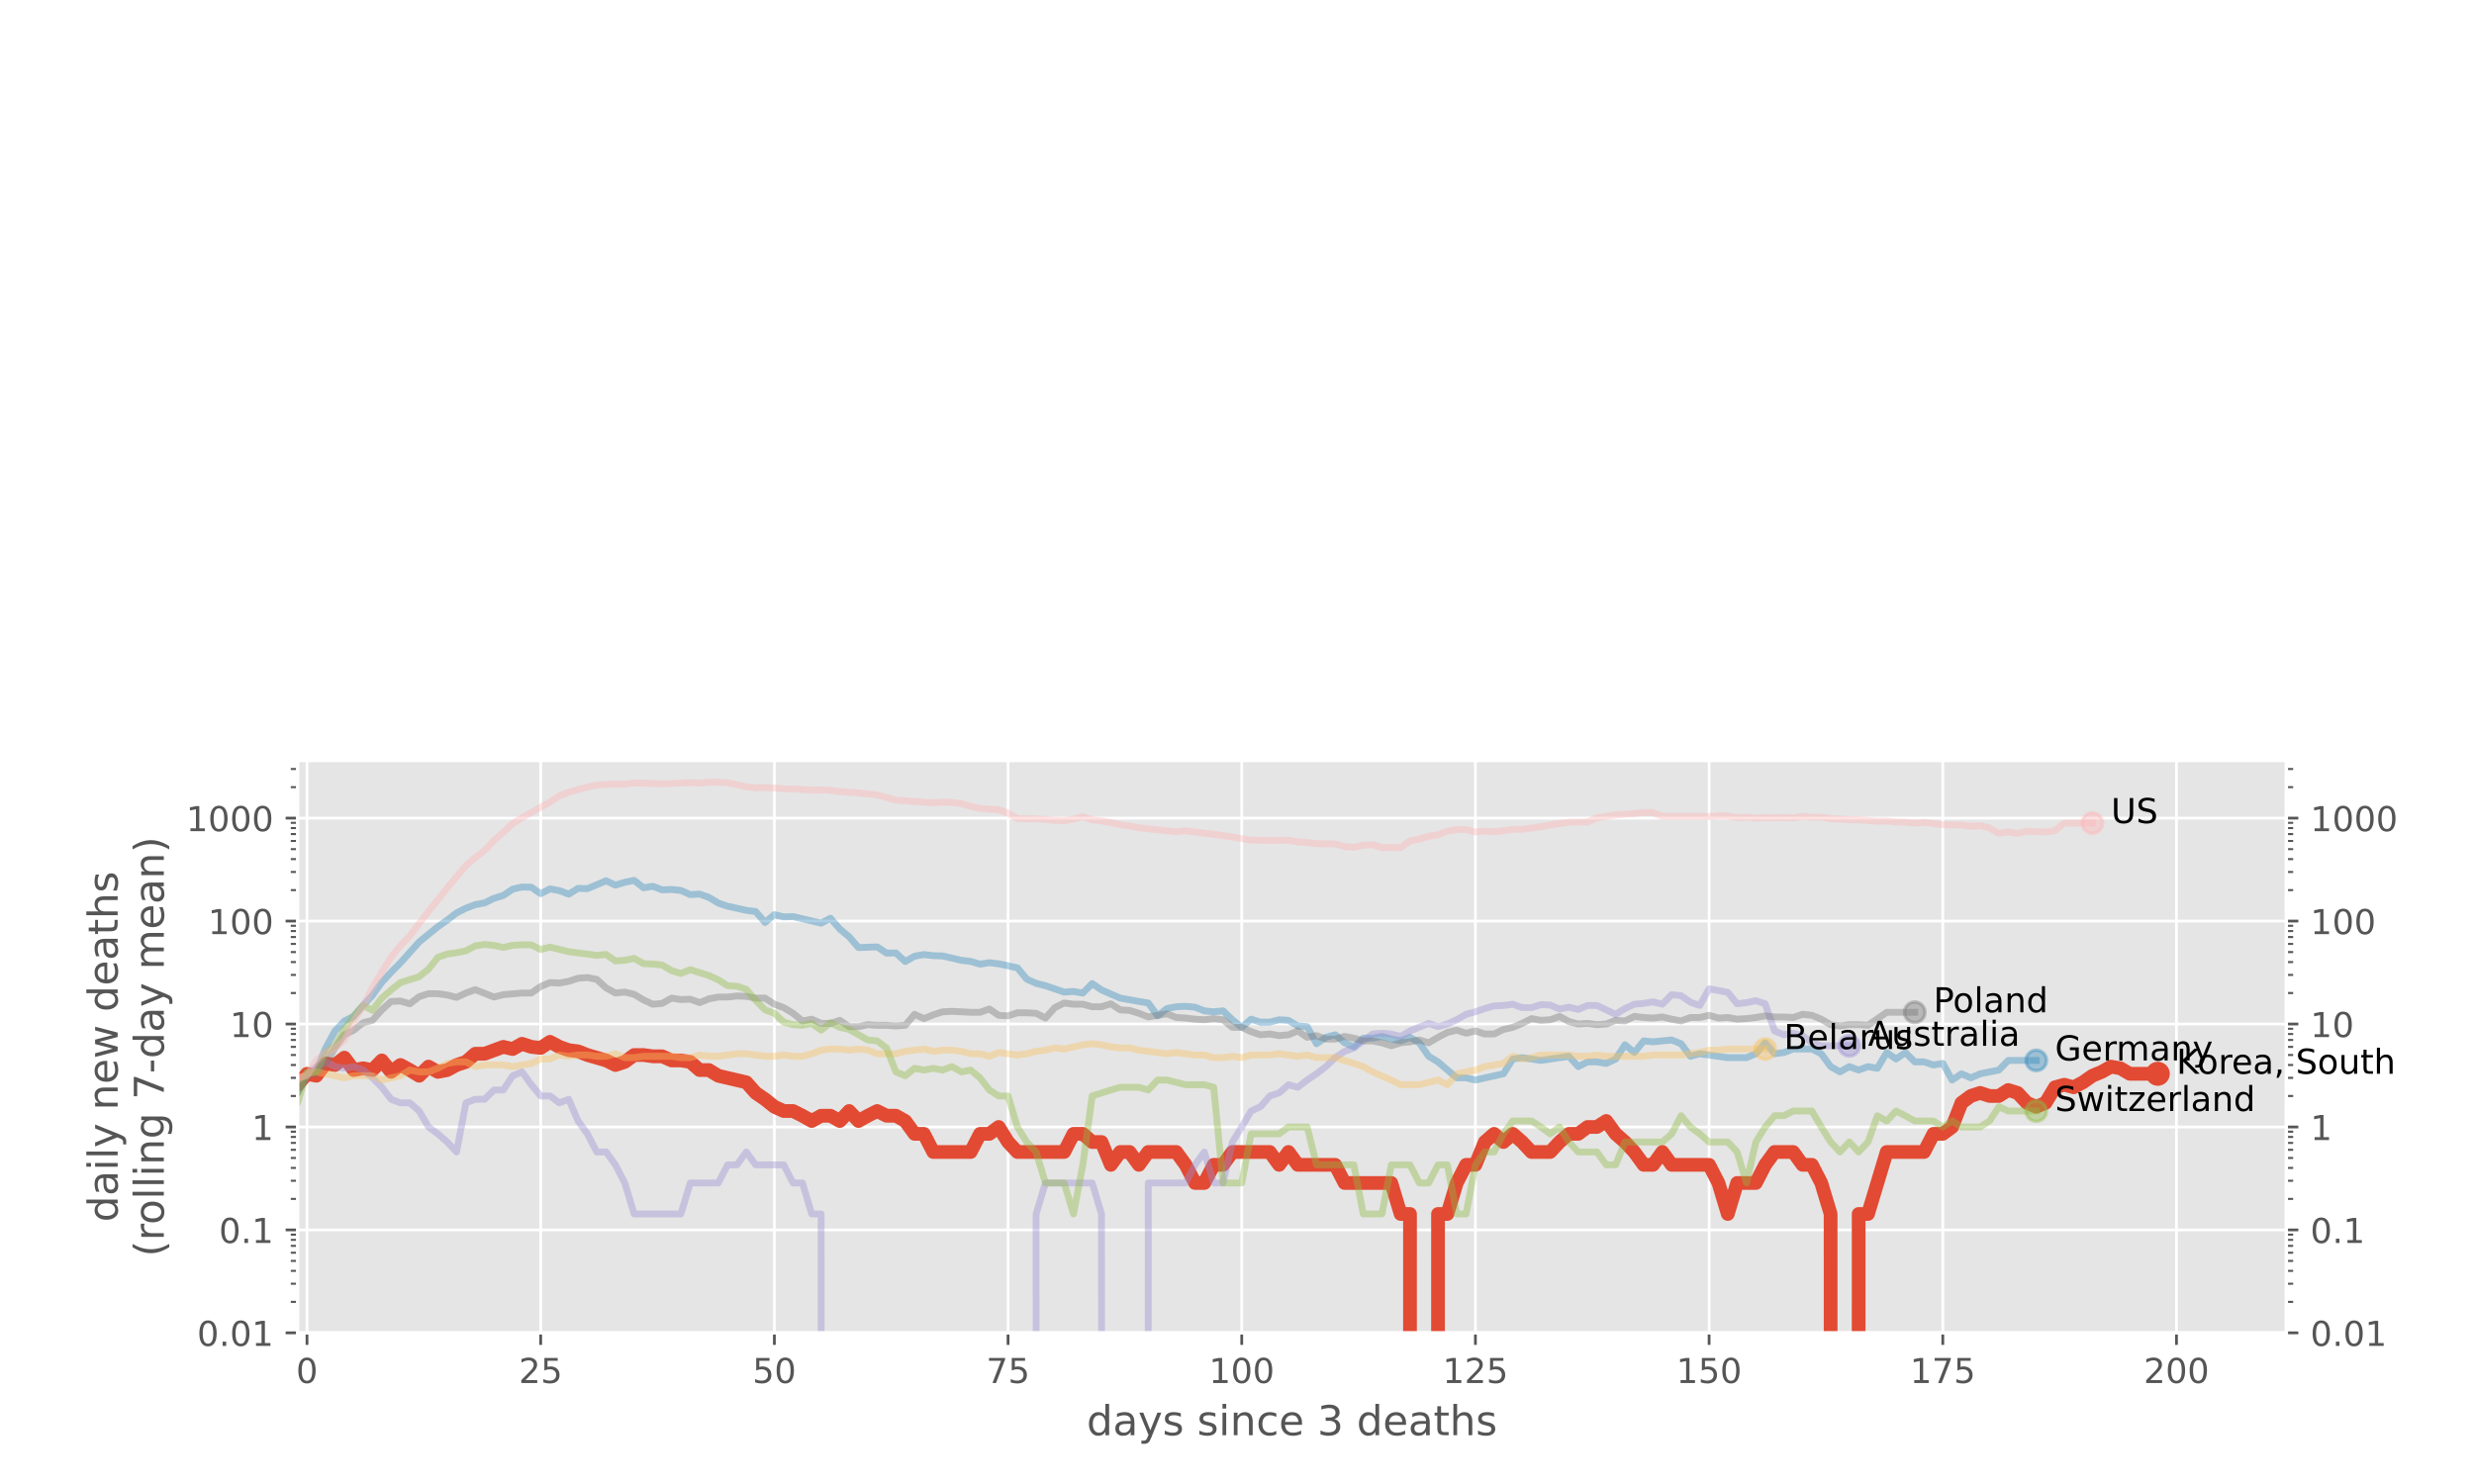 <?xml version="1.0" encoding="utf-8" standalone="no"?>
<!DOCTYPE svg PUBLIC "-//W3C//DTD SVG 1.1//EN"
  "http://www.w3.org/Graphics/SVG/1.1/DTD/svg11.dtd">
<!-- Created with matplotlib (https://matplotlib.org/) -->
<svg height="432pt" version="1.1" viewBox="0 0 720 432" width="720pt" xmlns="http://www.w3.org/2000/svg" xmlns:xlink="http://www.w3.org/1999/xlink">
 <defs>
  <style type="text/css">
*{stroke-linecap:butt;stroke-linejoin:round;}
  </style>
 </defs>
 <g id="figure_1">
  <g id="patch_1">
   <path d="M 0 432 
L 720 432 
L 720 0 
L 0 0 
z
" style="fill:#ffffff;"/>
  </g>
  <g id="axes_1">
   <g id="patch_2">
    <path d="M 86.625 388 
L 665.375 388 
L 665.375 221.379 
L 86.625 221.379 
z
" style="fill:#e5e5e5;"/>
   </g>
   <g id="matplotlib.axis_1">
    <g id="xtick_1">
     <g id="line2d_1">
      <path clip-path="url(#p5532fee98d)" d="M 89.345 388 
L 89.345 221.379 
" style="fill:none;stroke:#ffffff;stroke-linecap:square;stroke-width:0.8;"/>
     </g>
     <g id="line2d_2">
      <defs>
       <path d="M 0 0 
L 0 3.5 
" id="ma542b74b51" style="stroke:#555555;stroke-width:0.8;"/>
      </defs>
      <g>
       <use style="fill:#555555;stroke:#555555;stroke-width:0.8;" x="89.345" xlink:href="#ma542b74b51" y="388"/>
      </g>
     </g>
     <g id="text_1">
      <!-- 0 -->
      <defs>
       <path d="M 31.781 66.406 
Q 24.172 66.406 20.328 58.906 
Q 16.5 51.422 16.5 36.375 
Q 16.5 21.391 20.328 13.891 
Q 24.172 6.391 31.781 6.391 
Q 39.453 6.391 43.281 13.891 
Q 47.125 21.391 47.125 36.375 
Q 47.125 51.422 43.281 58.906 
Q 39.453 66.406 31.781 66.406 
z
M 31.781 74.219 
Q 44.047 74.219 50.516 64.516 
Q 56.984 54.828 56.984 36.375 
Q 56.984 17.969 50.516 8.266 
Q 44.047 -1.422 31.781 -1.422 
Q 19.531 -1.422 13.062 8.266 
Q 6.594 17.969 6.594 36.375 
Q 6.594 54.828 13.062 64.516 
Q 19.531 74.219 31.781 74.219 
z
" id="DejaVuSans-48"/>
      </defs>
      <g style="fill:#555555;" transform="translate(86.164 402.598)scale(0.1 -0.1)">
       <use xlink:href="#DejaVuSans-48"/>
      </g>
     </g>
    </g>
    <g id="xtick_2">
     <g id="line2d_3">
      <path clip-path="url(#p5532fee98d)" d="M 157.354 388 
L 157.354 221.379 
" style="fill:none;stroke:#ffffff;stroke-linecap:square;stroke-width:0.8;"/>
     </g>
     <g id="line2d_4">
      <g>
       <use style="fill:#555555;stroke:#555555;stroke-width:0.8;" x="157.354" xlink:href="#ma542b74b51" y="388"/>
      </g>
     </g>
     <g id="text_2">
      <!-- 25 -->
      <defs>
       <path d="M 19.188 8.297 
L 53.609 8.297 
L 53.609 0 
L 7.328 0 
L 7.328 8.297 
Q 12.938 14.109 22.625 23.891 
Q 32.328 33.688 34.812 36.531 
Q 39.547 41.844 41.422 45.531 
Q 43.312 49.219 43.312 52.781 
Q 43.312 58.594 39.234 62.25 
Q 35.156 65.922 28.609 65.922 
Q 23.969 65.922 18.812 64.312 
Q 13.672 62.703 7.812 59.422 
L 7.812 69.391 
Q 13.766 71.781 18.938 73 
Q 24.125 74.219 28.422 74.219 
Q 39.75 74.219 46.484 68.547 
Q 53.219 62.891 53.219 53.422 
Q 53.219 48.922 51.531 44.891 
Q 49.859 40.875 45.406 35.406 
Q 44.188 33.984 37.641 27.219 
Q 31.109 20.453 19.188 8.297 
z
" id="DejaVuSans-50"/>
       <path d="M 10.797 72.906 
L 49.516 72.906 
L 49.516 64.594 
L 19.828 64.594 
L 19.828 46.734 
Q 21.969 47.469 24.109 47.828 
Q 26.266 48.188 28.422 48.188 
Q 40.625 48.188 47.75 41.5 
Q 54.891 34.812 54.891 23.391 
Q 54.891 11.625 47.562 5.094 
Q 40.234 -1.422 26.906 -1.422 
Q 22.312 -1.422 17.547 -0.641 
Q 12.797 0.141 7.719 1.703 
L 7.719 11.625 
Q 12.109 9.234 16.797 8.062 
Q 21.484 6.891 26.703 6.891 
Q 35.156 6.891 40.078 11.328 
Q 45.016 15.766 45.016 23.391 
Q 45.016 31 40.078 35.438 
Q 35.156 39.891 26.703 39.891 
Q 22.75 39.891 18.812 39.016 
Q 14.891 38.141 10.797 36.281 
z
" id="DejaVuSans-53"/>
      </defs>
      <g style="fill:#555555;" transform="translate(150.991 402.598)scale(0.1 -0.1)">
       <use xlink:href="#DejaVuSans-50"/>
       <use x="63.623" xlink:href="#DejaVuSans-53"/>
      </g>
     </g>
    </g>
    <g id="xtick_3">
     <g id="line2d_5">
      <path clip-path="url(#p5532fee98d)" d="M 225.362 388 
L 225.362 221.379 
" style="fill:none;stroke:#ffffff;stroke-linecap:square;stroke-width:0.8;"/>
     </g>
     <g id="line2d_6">
      <g>
       <use style="fill:#555555;stroke:#555555;stroke-width:0.8;" x="225.362" xlink:href="#ma542b74b51" y="388"/>
      </g>
     </g>
     <g id="text_3">
      <!-- 50 -->
      <g style="fill:#555555;" transform="translate(218.999 402.598)scale(0.1 -0.1)">
       <use xlink:href="#DejaVuSans-53"/>
       <use x="63.623" xlink:href="#DejaVuSans-48"/>
      </g>
     </g>
    </g>
    <g id="xtick_4">
     <g id="line2d_7">
      <path clip-path="url(#p5532fee98d)" d="M 293.37 388 
L 293.37 221.379 
" style="fill:none;stroke:#ffffff;stroke-linecap:square;stroke-width:0.8;"/>
     </g>
     <g id="line2d_8">
      <g>
       <use style="fill:#555555;stroke:#555555;stroke-width:0.8;" x="293.37" xlink:href="#ma542b74b51" y="388"/>
      </g>
     </g>
     <g id="text_4">
      <!-- 75 -->
      <defs>
       <path d="M 8.203 72.906 
L 55.078 72.906 
L 55.078 68.703 
L 28.609 0 
L 18.312 0 
L 43.219 64.594 
L 8.203 64.594 
z
" id="DejaVuSans-55"/>
      </defs>
      <g style="fill:#555555;" transform="translate(287.008 402.598)scale(0.1 -0.1)">
       <use xlink:href="#DejaVuSans-55"/>
       <use x="63.623" xlink:href="#DejaVuSans-53"/>
      </g>
     </g>
    </g>
    <g id="xtick_5">
     <g id="line2d_9">
      <path clip-path="url(#p5532fee98d)" d="M 361.378 388 
L 361.378 221.379 
" style="fill:none;stroke:#ffffff;stroke-linecap:square;stroke-width:0.8;"/>
     </g>
     <g id="line2d_10">
      <g>
       <use style="fill:#555555;stroke:#555555;stroke-width:0.8;" x="361.378" xlink:href="#ma542b74b51" y="388"/>
      </g>
     </g>
     <g id="text_5">
      <!-- 100 -->
      <defs>
       <path d="M 12.406 8.297 
L 28.516 8.297 
L 28.516 63.922 
L 10.984 60.406 
L 10.984 69.391 
L 28.422 72.906 
L 38.281 72.906 
L 38.281 8.297 
L 54.391 8.297 
L 54.391 0 
L 12.406 0 
z
" id="DejaVuSans-49"/>
      </defs>
      <g style="fill:#555555;" transform="translate(351.834 402.598)scale(0.1 -0.1)">
       <use xlink:href="#DejaVuSans-49"/>
       <use x="63.623" xlink:href="#DejaVuSans-48"/>
       <use x="127.246" xlink:href="#DejaVuSans-48"/>
      </g>
     </g>
    </g>
    <g id="xtick_6">
     <g id="line2d_11">
      <path clip-path="url(#p5532fee98d)" d="M 429.386 388 
L 429.386 221.379 
" style="fill:none;stroke:#ffffff;stroke-linecap:square;stroke-width:0.8;"/>
     </g>
     <g id="line2d_12">
      <g>
       <use style="fill:#555555;stroke:#555555;stroke-width:0.8;" x="429.386" xlink:href="#ma542b74b51" y="388"/>
      </g>
     </g>
     <g id="text_6">
      <!-- 125 -->
      <g style="fill:#555555;" transform="translate(419.843 402.598)scale(0.1 -0.1)">
       <use xlink:href="#DejaVuSans-49"/>
       <use x="63.623" xlink:href="#DejaVuSans-50"/>
       <use x="127.246" xlink:href="#DejaVuSans-53"/>
      </g>
     </g>
    </g>
    <g id="xtick_7">
     <g id="line2d_13">
      <path clip-path="url(#p5532fee98d)" d="M 497.395 388 
L 497.395 221.379 
" style="fill:none;stroke:#ffffff;stroke-linecap:square;stroke-width:0.8;"/>
     </g>
     <g id="line2d_14">
      <g>
       <use style="fill:#555555;stroke:#555555;stroke-width:0.8;" x="497.395" xlink:href="#ma542b74b51" y="388"/>
      </g>
     </g>
     <g id="text_7">
      <!-- 150 -->
      <g style="fill:#555555;" transform="translate(487.851 402.598)scale(0.1 -0.1)">
       <use xlink:href="#DejaVuSans-49"/>
       <use x="63.623" xlink:href="#DejaVuSans-53"/>
       <use x="127.246" xlink:href="#DejaVuSans-48"/>
      </g>
     </g>
    </g>
    <g id="xtick_8">
     <g id="line2d_15">
      <path clip-path="url(#p5532fee98d)" d="M 565.403 388 
L 565.403 221.379 
" style="fill:none;stroke:#ffffff;stroke-linecap:square;stroke-width:0.8;"/>
     </g>
     <g id="line2d_16">
      <g>
       <use style="fill:#555555;stroke:#555555;stroke-width:0.8;" x="565.403" xlink:href="#ma542b74b51" y="388"/>
      </g>
     </g>
     <g id="text_8">
      <!-- 175 -->
      <g style="fill:#555555;" transform="translate(555.859 402.598)scale(0.1 -0.1)">
       <use xlink:href="#DejaVuSans-49"/>
       <use x="63.623" xlink:href="#DejaVuSans-55"/>
       <use x="127.246" xlink:href="#DejaVuSans-53"/>
      </g>
     </g>
    </g>
    <g id="xtick_9">
     <g id="line2d_17">
      <path clip-path="url(#p5532fee98d)" d="M 633.411 388 
L 633.411 221.379 
" style="fill:none;stroke:#ffffff;stroke-linecap:square;stroke-width:0.8;"/>
     </g>
     <g id="line2d_18">
      <g>
       <use style="fill:#555555;stroke:#555555;stroke-width:0.8;" x="633.411" xlink:href="#ma542b74b51" y="388"/>
      </g>
     </g>
     <g id="text_9">
      <!-- 200 -->
      <g style="fill:#555555;" transform="translate(623.867 402.598)scale(0.1 -0.1)">
       <use xlink:href="#DejaVuSans-50"/>
       <use x="63.623" xlink:href="#DejaVuSans-48"/>
       <use x="127.246" xlink:href="#DejaVuSans-48"/>
      </g>
     </g>
    </g>
    <g id="text_10">
     <!-- days since 3 deaths -->
     <defs>
      <path d="M 45.406 46.391 
L 45.406 75.984 
L 54.391 75.984 
L 54.391 0 
L 45.406 0 
L 45.406 8.203 
Q 42.578 3.328 38.25 0.953 
Q 33.938 -1.422 27.875 -1.422 
Q 17.969 -1.422 11.734 6.484 
Q 5.516 14.406 5.516 27.297 
Q 5.516 40.188 11.734 48.094 
Q 17.969 56 27.875 56 
Q 33.938 56 38.25 53.625 
Q 42.578 51.266 45.406 46.391 
z
M 14.797 27.297 
Q 14.797 17.391 18.875 11.75 
Q 22.953 6.109 30.078 6.109 
Q 37.203 6.109 41.297 11.75 
Q 45.406 17.391 45.406 27.297 
Q 45.406 37.203 41.297 42.844 
Q 37.203 48.484 30.078 48.484 
Q 22.953 48.484 18.875 42.844 
Q 14.797 37.203 14.797 27.297 
z
" id="DejaVuSans-100"/>
      <path d="M 34.281 27.484 
Q 23.391 27.484 19.188 25 
Q 14.984 22.516 14.984 16.5 
Q 14.984 11.719 18.141 8.906 
Q 21.297 6.109 26.703 6.109 
Q 34.188 6.109 38.703 11.406 
Q 43.219 16.703 43.219 25.484 
L 43.219 27.484 
z
M 52.203 31.203 
L 52.203 0 
L 43.219 0 
L 43.219 8.297 
Q 40.141 3.328 35.547 0.953 
Q 30.953 -1.422 24.312 -1.422 
Q 15.922 -1.422 10.953 3.297 
Q 6 8.016 6 15.922 
Q 6 25.141 12.172 29.828 
Q 18.359 34.516 30.609 34.516 
L 43.219 34.516 
L 43.219 35.406 
Q 43.219 41.609 39.141 45 
Q 35.062 48.391 27.688 48.391 
Q 23 48.391 18.547 47.266 
Q 14.109 46.141 10.016 43.891 
L 10.016 52.203 
Q 14.938 54.109 19.578 55.047 
Q 24.219 56 28.609 56 
Q 40.484 56 46.344 49.844 
Q 52.203 43.703 52.203 31.203 
z
" id="DejaVuSans-97"/>
      <path d="M 32.172 -5.078 
Q 28.375 -14.844 24.75 -17.812 
Q 21.141 -20.797 15.094 -20.797 
L 7.906 -20.797 
L 7.906 -13.281 
L 13.188 -13.281 
Q 16.891 -13.281 18.938 -11.516 
Q 21 -9.766 23.484 -3.219 
L 25.094 0.875 
L 2.984 54.688 
L 12.5 54.688 
L 29.594 11.922 
L 46.688 54.688 
L 56.203 54.688 
z
" id="DejaVuSans-121"/>
      <path d="M 44.281 53.078 
L 44.281 44.578 
Q 40.484 46.531 36.375 47.5 
Q 32.281 48.484 27.875 48.484 
Q 21.188 48.484 17.844 46.438 
Q 14.5 44.391 14.5 40.281 
Q 14.5 37.156 16.891 35.375 
Q 19.281 33.594 26.516 31.984 
L 29.594 31.297 
Q 39.156 29.25 43.188 25.516 
Q 47.219 21.781 47.219 15.094 
Q 47.219 7.469 41.188 3.016 
Q 35.156 -1.422 24.609 -1.422 
Q 20.219 -1.422 15.453 -0.562 
Q 10.688 0.297 5.422 2 
L 5.422 11.281 
Q 10.406 8.688 15.234 7.391 
Q 20.062 6.109 24.812 6.109 
Q 31.156 6.109 34.562 8.281 
Q 37.984 10.453 37.984 14.406 
Q 37.984 18.062 35.516 20.016 
Q 33.062 21.969 24.703 23.781 
L 21.578 24.516 
Q 13.234 26.266 9.516 29.906 
Q 5.812 33.547 5.812 39.891 
Q 5.812 47.609 11.281 51.797 
Q 16.75 56 26.812 56 
Q 31.781 56 36.172 55.266 
Q 40.578 54.547 44.281 53.078 
z
" id="DejaVuSans-115"/>
      <path id="DejaVuSans-32"/>
      <path d="M 9.422 54.688 
L 18.406 54.688 
L 18.406 0 
L 9.422 0 
z
M 9.422 75.984 
L 18.406 75.984 
L 18.406 64.594 
L 9.422 64.594 
z
" id="DejaVuSans-105"/>
      <path d="M 54.891 33.016 
L 54.891 0 
L 45.906 0 
L 45.906 32.719 
Q 45.906 40.484 42.875 44.328 
Q 39.844 48.188 33.797 48.188 
Q 26.516 48.188 22.312 43.547 
Q 18.109 38.922 18.109 30.906 
L 18.109 0 
L 9.078 0 
L 9.078 54.688 
L 18.109 54.688 
L 18.109 46.188 
Q 21.344 51.125 25.703 53.562 
Q 30.078 56 35.797 56 
Q 45.219 56 50.047 50.172 
Q 54.891 44.344 54.891 33.016 
z
" id="DejaVuSans-110"/>
      <path d="M 48.781 52.594 
L 48.781 44.188 
Q 44.969 46.297 41.141 47.344 
Q 37.312 48.391 33.406 48.391 
Q 24.656 48.391 19.812 42.844 
Q 14.984 37.312 14.984 27.297 
Q 14.984 17.281 19.812 11.734 
Q 24.656 6.203 33.406 6.203 
Q 37.312 6.203 41.141 7.25 
Q 44.969 8.297 48.781 10.406 
L 48.781 2.094 
Q 45.016 0.344 40.984 -0.531 
Q 36.969 -1.422 32.422 -1.422 
Q 20.062 -1.422 12.781 6.344 
Q 5.516 14.109 5.516 27.297 
Q 5.516 40.672 12.859 48.328 
Q 20.219 56 33.016 56 
Q 37.156 56 41.109 55.141 
Q 45.062 54.297 48.781 52.594 
z
" id="DejaVuSans-99"/>
      <path d="M 56.203 29.594 
L 56.203 25.203 
L 14.891 25.203 
Q 15.484 15.922 20.484 11.062 
Q 25.484 6.203 34.422 6.203 
Q 39.594 6.203 44.453 7.469 
Q 49.312 8.734 54.109 11.281 
L 54.109 2.781 
Q 49.266 0.734 44.188 -0.344 
Q 39.109 -1.422 33.891 -1.422 
Q 20.797 -1.422 13.156 6.188 
Q 5.516 13.812 5.516 26.812 
Q 5.516 40.234 12.766 48.109 
Q 20.016 56 32.328 56 
Q 43.359 56 49.781 48.891 
Q 56.203 41.797 56.203 29.594 
z
M 47.219 32.234 
Q 47.125 39.594 43.094 43.984 
Q 39.062 48.391 32.422 48.391 
Q 24.906 48.391 20.391 44.141 
Q 15.875 39.891 15.188 32.172 
z
" id="DejaVuSans-101"/>
      <path d="M 40.578 39.312 
Q 47.656 37.797 51.625 33 
Q 55.609 28.219 55.609 21.188 
Q 55.609 10.406 48.188 4.484 
Q 40.766 -1.422 27.094 -1.422 
Q 22.516 -1.422 17.656 -0.516 
Q 12.797 0.391 7.625 2.203 
L 7.625 11.719 
Q 11.719 9.328 16.594 8.109 
Q 21.484 6.891 26.812 6.891 
Q 36.078 6.891 40.938 10.547 
Q 45.797 14.203 45.797 21.188 
Q 45.797 27.641 41.281 31.266 
Q 36.766 34.906 28.719 34.906 
L 20.219 34.906 
L 20.219 43.016 
L 29.109 43.016 
Q 36.375 43.016 40.234 45.922 
Q 44.094 48.828 44.094 54.297 
Q 44.094 59.906 40.109 62.906 
Q 36.141 65.922 28.719 65.922 
Q 24.656 65.922 20.016 65.031 
Q 15.375 64.156 9.812 62.312 
L 9.812 71.094 
Q 15.438 72.656 20.344 73.438 
Q 25.25 74.219 29.594 74.219 
Q 40.828 74.219 47.359 69.109 
Q 53.906 64.016 53.906 55.328 
Q 53.906 49.266 50.438 45.094 
Q 46.969 40.922 40.578 39.312 
z
" id="DejaVuSans-51"/>
      <path d="M 18.312 70.219 
L 18.312 54.688 
L 36.812 54.688 
L 36.812 47.703 
L 18.312 47.703 
L 18.312 18.016 
Q 18.312 11.328 20.141 9.422 
Q 21.969 7.516 27.594 7.516 
L 36.812 7.516 
L 36.812 0 
L 27.594 0 
Q 17.188 0 13.234 3.875 
Q 9.281 7.766 9.281 18.016 
L 9.281 47.703 
L 2.688 47.703 
L 2.688 54.688 
L 9.281 54.688 
L 9.281 70.219 
z
" id="DejaVuSans-116"/>
      <path d="M 54.891 33.016 
L 54.891 0 
L 45.906 0 
L 45.906 32.719 
Q 45.906 40.484 42.875 44.328 
Q 39.844 48.188 33.797 48.188 
Q 26.516 48.188 22.312 43.547 
Q 18.109 38.922 18.109 30.906 
L 18.109 0 
L 9.078 0 
L 9.078 75.984 
L 18.109 75.984 
L 18.109 46.188 
Q 21.344 51.125 25.703 53.562 
Q 30.078 56 35.797 56 
Q 45.219 56 50.047 50.172 
Q 54.891 44.344 54.891 33.016 
z
" id="DejaVuSans-104"/>
     </defs>
     <g style="fill:#555555;" transform="translate(316.255 417.796)scale(0.12 -0.12)">
      <use xlink:href="#DejaVuSans-100"/>
      <use x="63.477" xlink:href="#DejaVuSans-97"/>
      <use x="124.756" xlink:href="#DejaVuSans-121"/>
      <use x="183.936" xlink:href="#DejaVuSans-115"/>
      <use x="236.035" xlink:href="#DejaVuSans-32"/>
      <use x="267.822" xlink:href="#DejaVuSans-115"/>
      <use x="319.922" xlink:href="#DejaVuSans-105"/>
      <use x="347.705" xlink:href="#DejaVuSans-110"/>
      <use x="411.084" xlink:href="#DejaVuSans-99"/>
      <use x="466.064" xlink:href="#DejaVuSans-101"/>
      <use x="527.588" xlink:href="#DejaVuSans-32"/>
      <use x="559.375" xlink:href="#DejaVuSans-51"/>
      <use x="622.998" xlink:href="#DejaVuSans-32"/>
      <use x="654.785" xlink:href="#DejaVuSans-100"/>
      <use x="718.262" xlink:href="#DejaVuSans-101"/>
      <use x="779.785" xlink:href="#DejaVuSans-97"/>
      <use x="841.064" xlink:href="#DejaVuSans-116"/>
      <use x="880.273" xlink:href="#DejaVuSans-104"/>
      <use x="943.652" xlink:href="#DejaVuSans-115"/>
     </g>
    </g>
   </g>
   <g id="matplotlib.axis_2">
    <g id="ytick_1">
     <g id="line2d_19">
      <path clip-path="url(#p5532fee98d)" d="M 86.625 388 
L 665.375 388 
" style="fill:none;stroke:#ffffff;stroke-linecap:square;stroke-width:0.8;"/>
     </g>
     <g id="line2d_20">
      <defs>
       <path d="M 0 0 
L -3.5 0 
" id="macfbf68adb" style="stroke:#555555;stroke-width:0.8;"/>
      </defs>
      <g>
       <use style="fill:#555555;stroke:#555555;stroke-width:0.8;" x="86.625" xlink:href="#macfbf68adb" y="388"/>
      </g>
     </g>
     <g id="line2d_21">
      <defs>
       <path d="M 0 0 
L 3.5 0 
" id="m7d53cd7159" style="stroke:#555555;stroke-width:0.8;"/>
      </defs>
      <g>
       <use style="fill:#555555;stroke:#555555;stroke-width:0.8;" x="665.375" xlink:href="#m7d53cd7159" y="388"/>
      </g>
     </g>
     <g id="text_11">
      <!-- 0.01 -->
      <defs>
       <path d="M 10.688 12.406 
L 21 12.406 
L 21 0 
L 10.688 0 
z
" id="DejaVuSans-46"/>
      </defs>
      <g style="fill:#555555;" transform="translate(57.359 391.799)scale(0.1 -0.1)">
       <use xlink:href="#DejaVuSans-48"/>
       <use x="63.623" xlink:href="#DejaVuSans-46"/>
       <use x="95.41" xlink:href="#DejaVuSans-48"/>
       <use x="159.033" xlink:href="#DejaVuSans-49"/>
      </g>
     </g>
     <g id="text_12">
      <!-- 0.01 -->
      <g style="fill:#555555;" transform="translate(672.375 391.799)scale(0.1 -0.1)">
       <use xlink:href="#DejaVuSans-48"/>
       <use x="63.623" xlink:href="#DejaVuSans-46"/>
       <use x="95.41" xlink:href="#DejaVuSans-48"/>
       <use x="159.033" xlink:href="#DejaVuSans-49"/>
      </g>
     </g>
    </g>
    <g id="ytick_2">
     <g id="line2d_22">
      <path clip-path="url(#p5532fee98d)" d="M 86.625 358.033 
L 665.375 358.033 
" style="fill:none;stroke:#ffffff;stroke-linecap:square;stroke-width:0.8;"/>
     </g>
     <g id="line2d_23">
      <g>
       <use style="fill:#555555;stroke:#555555;stroke-width:0.8;" x="86.625" xlink:href="#macfbf68adb" y="358.033"/>
      </g>
     </g>
     <g id="line2d_24">
      <g>
       <use style="fill:#555555;stroke:#555555;stroke-width:0.8;" x="665.375" xlink:href="#m7d53cd7159" y="358.033"/>
      </g>
     </g>
     <g id="text_13">
      <!-- 0.1 -->
      <g style="fill:#555555;" transform="translate(63.722 361.832)scale(0.1 -0.1)">
       <use xlink:href="#DejaVuSans-48"/>
       <use x="63.623" xlink:href="#DejaVuSans-46"/>
       <use x="95.41" xlink:href="#DejaVuSans-49"/>
      </g>
     </g>
     <g id="text_14">
      <!-- 0.1 -->
      <g style="fill:#555555;" transform="translate(672.375 361.832)scale(0.1 -0.1)">
       <use xlink:href="#DejaVuSans-48"/>
       <use x="63.623" xlink:href="#DejaVuSans-46"/>
       <use x="95.41" xlink:href="#DejaVuSans-49"/>
      </g>
     </g>
    </g>
    <g id="ytick_3">
     <g id="line2d_25">
      <path clip-path="url(#p5532fee98d)" d="M 86.625 328.065 
L 665.375 328.065 
" style="fill:none;stroke:#ffffff;stroke-linecap:square;stroke-width:0.8;"/>
     </g>
     <g id="line2d_26">
      <g>
       <use style="fill:#555555;stroke:#555555;stroke-width:0.8;" x="86.625" xlink:href="#macfbf68adb" y="328.065"/>
      </g>
     </g>
     <g id="line2d_27">
      <g>
       <use style="fill:#555555;stroke:#555555;stroke-width:0.8;" x="665.375" xlink:href="#m7d53cd7159" y="328.065"/>
      </g>
     </g>
     <g id="text_15">
      <!-- 1 -->
      <g style="fill:#555555;" transform="translate(73.263 331.864)scale(0.1 -0.1)">
       <use xlink:href="#DejaVuSans-49"/>
      </g>
     </g>
     <g id="text_16">
      <!-- 1 -->
      <g style="fill:#555555;" transform="translate(672.375 331.864)scale(0.1 -0.1)">
       <use xlink:href="#DejaVuSans-49"/>
      </g>
     </g>
    </g>
    <g id="ytick_4">
     <g id="line2d_28">
      <path clip-path="url(#p5532fee98d)" d="M 86.625 298.098 
L 665.375 298.098 
" style="fill:none;stroke:#ffffff;stroke-linecap:square;stroke-width:0.8;"/>
     </g>
     <g id="line2d_29">
      <g>
       <use style="fill:#555555;stroke:#555555;stroke-width:0.8;" x="86.625" xlink:href="#macfbf68adb" y="298.098"/>
      </g>
     </g>
     <g id="line2d_30">
      <g>
       <use style="fill:#555555;stroke:#555555;stroke-width:0.8;" x="665.375" xlink:href="#m7d53cd7159" y="298.098"/>
      </g>
     </g>
     <g id="text_17">
      <!-- 10 -->
      <g style="fill:#555555;" transform="translate(66.9 301.897)scale(0.1 -0.1)">
       <use xlink:href="#DejaVuSans-49"/>
       <use x="63.623" xlink:href="#DejaVuSans-48"/>
      </g>
     </g>
     <g id="text_18">
      <!-- 10 -->
      <g style="fill:#555555;" transform="translate(672.375 301.897)scale(0.1 -0.1)">
       <use xlink:href="#DejaVuSans-49"/>
       <use x="63.623" xlink:href="#DejaVuSans-48"/>
      </g>
     </g>
    </g>
    <g id="ytick_5">
     <g id="line2d_31">
      <path clip-path="url(#p5532fee98d)" d="M 86.625 268.13 
L 665.375 268.13 
" style="fill:none;stroke:#ffffff;stroke-linecap:square;stroke-width:0.8;"/>
     </g>
     <g id="line2d_32">
      <g>
       <use style="fill:#555555;stroke:#555555;stroke-width:0.8;" x="86.625" xlink:href="#macfbf68adb" y="268.13"/>
      </g>
     </g>
     <g id="line2d_33">
      <g>
       <use style="fill:#555555;stroke:#555555;stroke-width:0.8;" x="665.375" xlink:href="#m7d53cd7159" y="268.13"/>
      </g>
     </g>
     <g id="text_19">
      <!-- 100 -->
      <g style="fill:#555555;" transform="translate(60.538 271.93)scale(0.1 -0.1)">
       <use xlink:href="#DejaVuSans-49"/>
       <use x="63.623" xlink:href="#DejaVuSans-48"/>
       <use x="127.246" xlink:href="#DejaVuSans-48"/>
      </g>
     </g>
     <g id="text_20">
      <!-- 100 -->
      <g style="fill:#555555;" transform="translate(672.375 271.93)scale(0.1 -0.1)">
       <use xlink:href="#DejaVuSans-49"/>
       <use x="63.623" xlink:href="#DejaVuSans-48"/>
       <use x="127.246" xlink:href="#DejaVuSans-48"/>
      </g>
     </g>
    </g>
    <g id="ytick_6">
     <g id="line2d_34">
      <path clip-path="url(#p5532fee98d)" d="M 86.625 238.163 
L 665.375 238.163 
" style="fill:none;stroke:#ffffff;stroke-linecap:square;stroke-width:0.8;"/>
     </g>
     <g id="line2d_35">
      <g>
       <use style="fill:#555555;stroke:#555555;stroke-width:0.8;" x="86.625" xlink:href="#macfbf68adb" y="238.163"/>
      </g>
     </g>
     <g id="line2d_36">
      <g>
       <use style="fill:#555555;stroke:#555555;stroke-width:0.8;" x="665.375" xlink:href="#m7d53cd7159" y="238.163"/>
      </g>
     </g>
     <g id="text_21">
      <!-- 1000 -->
      <g style="fill:#555555;" transform="translate(54.175 241.962)scale(0.1 -0.1)">
       <use xlink:href="#DejaVuSans-49"/>
       <use x="63.623" xlink:href="#DejaVuSans-48"/>
       <use x="127.246" xlink:href="#DejaVuSans-48"/>
       <use x="190.869" xlink:href="#DejaVuSans-48"/>
      </g>
     </g>
     <g id="text_22">
      <!-- 1000 -->
      <g style="fill:#555555;" transform="translate(672.375 241.962)scale(0.1 -0.1)">
       <use xlink:href="#DejaVuSans-49"/>
       <use x="63.623" xlink:href="#DejaVuSans-48"/>
       <use x="127.246" xlink:href="#DejaVuSans-48"/>
       <use x="190.869" xlink:href="#DejaVuSans-48"/>
      </g>
     </g>
    </g>
    <g id="ytick_7">
     <g id="line2d_37">
      <defs>
       <path d="M 0 0 
L -2 0 
" id="mf29578ab02" style="stroke:#555555;stroke-width:0.6;"/>
      </defs>
      <g>
       <use style="fill:#555555;stroke:#555555;stroke-width:0.6;" x="86.625" xlink:href="#mf29578ab02" y="378.979"/>
      </g>
     </g>
     <g id="line2d_38">
      <defs>
       <path d="M 0 0 
L 2 0 
" id="m73a0ca53d9" style="stroke:#555555;stroke-width:0.6;"/>
      </defs>
      <g>
       <use style="fill:#555555;stroke:#555555;stroke-width:0.6;" x="665.375" xlink:href="#m73a0ca53d9" y="378.979"/>
      </g>
     </g>
    </g>
    <g id="ytick_8">
     <g id="line2d_39">
      <g>
       <use style="fill:#555555;stroke:#555555;stroke-width:0.6;" x="86.625" xlink:href="#mf29578ab02" y="373.702"/>
      </g>
     </g>
     <g id="line2d_40">
      <g>
       <use style="fill:#555555;stroke:#555555;stroke-width:0.6;" x="665.375" xlink:href="#m73a0ca53d9" y="373.702"/>
      </g>
     </g>
    </g>
    <g id="ytick_9">
     <g id="line2d_41">
      <g>
       <use style="fill:#555555;stroke:#555555;stroke-width:0.6;" x="86.625" xlink:href="#mf29578ab02" y="369.958"/>
      </g>
     </g>
     <g id="line2d_42">
      <g>
       <use style="fill:#555555;stroke:#555555;stroke-width:0.6;" x="665.375" xlink:href="#m73a0ca53d9" y="369.958"/>
      </g>
     </g>
    </g>
    <g id="ytick_10">
     <g id="line2d_43">
      <g>
       <use style="fill:#555555;stroke:#555555;stroke-width:0.6;" x="86.625" xlink:href="#mf29578ab02" y="367.054"/>
      </g>
     </g>
     <g id="line2d_44">
      <g>
       <use style="fill:#555555;stroke:#555555;stroke-width:0.6;" x="665.375" xlink:href="#m73a0ca53d9" y="367.054"/>
      </g>
     </g>
    </g>
    <g id="ytick_11">
     <g id="line2d_45">
      <g>
       <use style="fill:#555555;stroke:#555555;stroke-width:0.6;" x="86.625" xlink:href="#mf29578ab02" y="364.681"/>
      </g>
     </g>
     <g id="line2d_46">
      <g>
       <use style="fill:#555555;stroke:#555555;stroke-width:0.6;" x="665.375" xlink:href="#m73a0ca53d9" y="364.681"/>
      </g>
     </g>
    </g>
    <g id="ytick_12">
     <g id="line2d_47">
      <g>
       <use style="fill:#555555;stroke:#555555;stroke-width:0.6;" x="86.625" xlink:href="#mf29578ab02" y="362.675"/>
      </g>
     </g>
     <g id="line2d_48">
      <g>
       <use style="fill:#555555;stroke:#555555;stroke-width:0.6;" x="665.375" xlink:href="#m73a0ca53d9" y="362.675"/>
      </g>
     </g>
    </g>
    <g id="ytick_13">
     <g id="line2d_49">
      <g>
       <use style="fill:#555555;stroke:#555555;stroke-width:0.6;" x="86.625" xlink:href="#mf29578ab02" y="360.937"/>
      </g>
     </g>
     <g id="line2d_50">
      <g>
       <use style="fill:#555555;stroke:#555555;stroke-width:0.6;" x="665.375" xlink:href="#m73a0ca53d9" y="360.937"/>
      </g>
     </g>
    </g>
    <g id="ytick_14">
     <g id="line2d_51">
      <g>
       <use style="fill:#555555;stroke:#555555;stroke-width:0.6;" x="86.625" xlink:href="#mf29578ab02" y="359.404"/>
      </g>
     </g>
     <g id="line2d_52">
      <g>
       <use style="fill:#555555;stroke:#555555;stroke-width:0.6;" x="665.375" xlink:href="#m73a0ca53d9" y="359.404"/>
      </g>
     </g>
    </g>
    <g id="ytick_15">
     <g id="line2d_53">
      <g>
       <use style="fill:#555555;stroke:#555555;stroke-width:0.6;" x="86.625" xlink:href="#mf29578ab02" y="349.011"/>
      </g>
     </g>
     <g id="line2d_54">
      <g>
       <use style="fill:#555555;stroke:#555555;stroke-width:0.6;" x="665.375" xlink:href="#m73a0ca53d9" y="349.011"/>
      </g>
     </g>
    </g>
    <g id="ytick_16">
     <g id="line2d_55">
      <g>
       <use style="fill:#555555;stroke:#555555;stroke-width:0.6;" x="86.625" xlink:href="#mf29578ab02" y="343.734"/>
      </g>
     </g>
     <g id="line2d_56">
      <g>
       <use style="fill:#555555;stroke:#555555;stroke-width:0.6;" x="665.375" xlink:href="#m73a0ca53d9" y="343.734"/>
      </g>
     </g>
    </g>
    <g id="ytick_17">
     <g id="line2d_57">
      <g>
       <use style="fill:#555555;stroke:#555555;stroke-width:0.6;" x="86.625" xlink:href="#mf29578ab02" y="339.99"/>
      </g>
     </g>
     <g id="line2d_58">
      <g>
       <use style="fill:#555555;stroke:#555555;stroke-width:0.6;" x="665.375" xlink:href="#m73a0ca53d9" y="339.99"/>
      </g>
     </g>
    </g>
    <g id="ytick_18">
     <g id="line2d_59">
      <g>
       <use style="fill:#555555;stroke:#555555;stroke-width:0.6;" x="86.625" xlink:href="#mf29578ab02" y="337.086"/>
      </g>
     </g>
     <g id="line2d_60">
      <g>
       <use style="fill:#555555;stroke:#555555;stroke-width:0.6;" x="665.375" xlink:href="#m73a0ca53d9" y="337.086"/>
      </g>
     </g>
    </g>
    <g id="ytick_19">
     <g id="line2d_61">
      <g>
       <use style="fill:#555555;stroke:#555555;stroke-width:0.6;" x="86.625" xlink:href="#mf29578ab02" y="334.713"/>
      </g>
     </g>
     <g id="line2d_62">
      <g>
       <use style="fill:#555555;stroke:#555555;stroke-width:0.6;" x="665.375" xlink:href="#m73a0ca53d9" y="334.713"/>
      </g>
     </g>
    </g>
    <g id="ytick_20">
     <g id="line2d_63">
      <g>
       <use style="fill:#555555;stroke:#555555;stroke-width:0.6;" x="86.625" xlink:href="#mf29578ab02" y="332.707"/>
      </g>
     </g>
     <g id="line2d_64">
      <g>
       <use style="fill:#555555;stroke:#555555;stroke-width:0.6;" x="665.375" xlink:href="#m73a0ca53d9" y="332.707"/>
      </g>
     </g>
    </g>
    <g id="ytick_21">
     <g id="line2d_65">
      <g>
       <use style="fill:#555555;stroke:#555555;stroke-width:0.6;" x="86.625" xlink:href="#mf29578ab02" y="330.969"/>
      </g>
     </g>
     <g id="line2d_66">
      <g>
       <use style="fill:#555555;stroke:#555555;stroke-width:0.6;" x="665.375" xlink:href="#m73a0ca53d9" y="330.969"/>
      </g>
     </g>
    </g>
    <g id="ytick_22">
     <g id="line2d_67">
      <g>
       <use style="fill:#555555;stroke:#555555;stroke-width:0.6;" x="86.625" xlink:href="#mf29578ab02" y="329.436"/>
      </g>
     </g>
     <g id="line2d_68">
      <g>
       <use style="fill:#555555;stroke:#555555;stroke-width:0.6;" x="665.375" xlink:href="#m73a0ca53d9" y="329.436"/>
      </g>
     </g>
    </g>
    <g id="ytick_23">
     <g id="line2d_69">
      <g>
       <use style="fill:#555555;stroke:#555555;stroke-width:0.6;" x="86.625" xlink:href="#mf29578ab02" y="319.044"/>
      </g>
     </g>
     <g id="line2d_70">
      <g>
       <use style="fill:#555555;stroke:#555555;stroke-width:0.6;" x="665.375" xlink:href="#m73a0ca53d9" y="319.044"/>
      </g>
     </g>
    </g>
    <g id="ytick_24">
     <g id="line2d_71">
      <g>
       <use style="fill:#555555;stroke:#555555;stroke-width:0.6;" x="86.625" xlink:href="#mf29578ab02" y="313.767"/>
      </g>
     </g>
     <g id="line2d_72">
      <g>
       <use style="fill:#555555;stroke:#555555;stroke-width:0.6;" x="665.375" xlink:href="#m73a0ca53d9" y="313.767"/>
      </g>
     </g>
    </g>
    <g id="ytick_25">
     <g id="line2d_73">
      <g>
       <use style="fill:#555555;stroke:#555555;stroke-width:0.6;" x="86.625" xlink:href="#mf29578ab02" y="310.023"/>
      </g>
     </g>
     <g id="line2d_74">
      <g>
       <use style="fill:#555555;stroke:#555555;stroke-width:0.6;" x="665.375" xlink:href="#m73a0ca53d9" y="310.023"/>
      </g>
     </g>
    </g>
    <g id="ytick_26">
     <g id="line2d_75">
      <g>
       <use style="fill:#555555;stroke:#555555;stroke-width:0.6;" x="86.625" xlink:href="#mf29578ab02" y="307.119"/>
      </g>
     </g>
     <g id="line2d_76">
      <g>
       <use style="fill:#555555;stroke:#555555;stroke-width:0.6;" x="665.375" xlink:href="#m73a0ca53d9" y="307.119"/>
      </g>
     </g>
    </g>
    <g id="ytick_27">
     <g id="line2d_77">
      <g>
       <use style="fill:#555555;stroke:#555555;stroke-width:0.6;" x="86.625" xlink:href="#mf29578ab02" y="304.746"/>
      </g>
     </g>
     <g id="line2d_78">
      <g>
       <use style="fill:#555555;stroke:#555555;stroke-width:0.6;" x="665.375" xlink:href="#m73a0ca53d9" y="304.746"/>
      </g>
     </g>
    </g>
    <g id="ytick_28">
     <g id="line2d_79">
      <g>
       <use style="fill:#555555;stroke:#555555;stroke-width:0.6;" x="86.625" xlink:href="#mf29578ab02" y="302.74"/>
      </g>
     </g>
     <g id="line2d_80">
      <g>
       <use style="fill:#555555;stroke:#555555;stroke-width:0.6;" x="665.375" xlink:href="#m73a0ca53d9" y="302.74"/>
      </g>
     </g>
    </g>
    <g id="ytick_29">
     <g id="line2d_81">
      <g>
       <use style="fill:#555555;stroke:#555555;stroke-width:0.6;" x="86.625" xlink:href="#mf29578ab02" y="301.002"/>
      </g>
     </g>
     <g id="line2d_82">
      <g>
       <use style="fill:#555555;stroke:#555555;stroke-width:0.6;" x="665.375" xlink:href="#m73a0ca53d9" y="301.002"/>
      </g>
     </g>
    </g>
    <g id="ytick_30">
     <g id="line2d_83">
      <g>
       <use style="fill:#555555;stroke:#555555;stroke-width:0.6;" x="86.625" xlink:href="#mf29578ab02" y="299.469"/>
      </g>
     </g>
     <g id="line2d_84">
      <g>
       <use style="fill:#555555;stroke:#555555;stroke-width:0.6;" x="665.375" xlink:href="#m73a0ca53d9" y="299.469"/>
      </g>
     </g>
    </g>
    <g id="ytick_31">
     <g id="line2d_85">
      <g>
       <use style="fill:#555555;stroke:#555555;stroke-width:0.6;" x="86.625" xlink:href="#mf29578ab02" y="289.077"/>
      </g>
     </g>
     <g id="line2d_86">
      <g>
       <use style="fill:#555555;stroke:#555555;stroke-width:0.6;" x="665.375" xlink:href="#m73a0ca53d9" y="289.077"/>
      </g>
     </g>
    </g>
    <g id="ytick_32">
     <g id="line2d_87">
      <g>
       <use style="fill:#555555;stroke:#555555;stroke-width:0.6;" x="86.625" xlink:href="#mf29578ab02" y="283.8"/>
      </g>
     </g>
     <g id="line2d_88">
      <g>
       <use style="fill:#555555;stroke:#555555;stroke-width:0.6;" x="665.375" xlink:href="#m73a0ca53d9" y="283.8"/>
      </g>
     </g>
    </g>
    <g id="ytick_33">
     <g id="line2d_89">
      <g>
       <use style="fill:#555555;stroke:#555555;stroke-width:0.6;" x="86.625" xlink:href="#mf29578ab02" y="280.056"/>
      </g>
     </g>
     <g id="line2d_90">
      <g>
       <use style="fill:#555555;stroke:#555555;stroke-width:0.6;" x="665.375" xlink:href="#m73a0ca53d9" y="280.056"/>
      </g>
     </g>
    </g>
    <g id="ytick_34">
     <g id="line2d_91">
      <g>
       <use style="fill:#555555;stroke:#555555;stroke-width:0.6;" x="86.625" xlink:href="#mf29578ab02" y="277.151"/>
      </g>
     </g>
     <g id="line2d_92">
      <g>
       <use style="fill:#555555;stroke:#555555;stroke-width:0.6;" x="665.375" xlink:href="#m73a0ca53d9" y="277.151"/>
      </g>
     </g>
    </g>
    <g id="ytick_35">
     <g id="line2d_93">
      <g>
       <use style="fill:#555555;stroke:#555555;stroke-width:0.6;" x="86.625" xlink:href="#mf29578ab02" y="274.779"/>
      </g>
     </g>
     <g id="line2d_94">
      <g>
       <use style="fill:#555555;stroke:#555555;stroke-width:0.6;" x="665.375" xlink:href="#m73a0ca53d9" y="274.779"/>
      </g>
     </g>
    </g>
    <g id="ytick_36">
     <g id="line2d_95">
      <g>
       <use style="fill:#555555;stroke:#555555;stroke-width:0.6;" x="86.625" xlink:href="#mf29578ab02" y="272.772"/>
      </g>
     </g>
     <g id="line2d_96">
      <g>
       <use style="fill:#555555;stroke:#555555;stroke-width:0.6;" x="665.375" xlink:href="#m73a0ca53d9" y="272.772"/>
      </g>
     </g>
    </g>
    <g id="ytick_37">
     <g id="line2d_97">
      <g>
       <use style="fill:#555555;stroke:#555555;stroke-width:0.6;" x="86.625" xlink:href="#mf29578ab02" y="271.034"/>
      </g>
     </g>
     <g id="line2d_98">
      <g>
       <use style="fill:#555555;stroke:#555555;stroke-width:0.6;" x="665.375" xlink:href="#m73a0ca53d9" y="271.034"/>
      </g>
     </g>
    </g>
    <g id="ytick_38">
     <g id="line2d_99">
      <g>
       <use style="fill:#555555;stroke:#555555;stroke-width:0.6;" x="86.625" xlink:href="#mf29578ab02" y="269.502"/>
      </g>
     </g>
     <g id="line2d_100">
      <g>
       <use style="fill:#555555;stroke:#555555;stroke-width:0.6;" x="665.375" xlink:href="#m73a0ca53d9" y="269.502"/>
      </g>
     </g>
    </g>
    <g id="ytick_39">
     <g id="line2d_101">
      <g>
       <use style="fill:#555555;stroke:#555555;stroke-width:0.6;" x="86.625" xlink:href="#mf29578ab02" y="259.109"/>
      </g>
     </g>
     <g id="line2d_102">
      <g>
       <use style="fill:#555555;stroke:#555555;stroke-width:0.6;" x="665.375" xlink:href="#m73a0ca53d9" y="259.109"/>
      </g>
     </g>
    </g>
    <g id="ytick_40">
     <g id="line2d_103">
      <g>
       <use style="fill:#555555;stroke:#555555;stroke-width:0.6;" x="86.625" xlink:href="#mf29578ab02" y="253.832"/>
      </g>
     </g>
     <g id="line2d_104">
      <g>
       <use style="fill:#555555;stroke:#555555;stroke-width:0.6;" x="665.375" xlink:href="#m73a0ca53d9" y="253.832"/>
      </g>
     </g>
    </g>
    <g id="ytick_41">
     <g id="line2d_105">
      <g>
       <use style="fill:#555555;stroke:#555555;stroke-width:0.6;" x="86.625" xlink:href="#mf29578ab02" y="250.088"/>
      </g>
     </g>
     <g id="line2d_106">
      <g>
       <use style="fill:#555555;stroke:#555555;stroke-width:0.6;" x="665.375" xlink:href="#m73a0ca53d9" y="250.088"/>
      </g>
     </g>
    </g>
    <g id="ytick_42">
     <g id="line2d_107">
      <g>
       <use style="fill:#555555;stroke:#555555;stroke-width:0.6;" x="86.625" xlink:href="#mf29578ab02" y="247.184"/>
      </g>
     </g>
     <g id="line2d_108">
      <g>
       <use style="fill:#555555;stroke:#555555;stroke-width:0.6;" x="665.375" xlink:href="#m73a0ca53d9" y="247.184"/>
      </g>
     </g>
    </g>
    <g id="ytick_43">
     <g id="line2d_109">
      <g>
       <use style="fill:#555555;stroke:#555555;stroke-width:0.6;" x="86.625" xlink:href="#mf29578ab02" y="244.811"/>
      </g>
     </g>
     <g id="line2d_110">
      <g>
       <use style="fill:#555555;stroke:#555555;stroke-width:0.6;" x="665.375" xlink:href="#m73a0ca53d9" y="244.811"/>
      </g>
     </g>
    </g>
    <g id="ytick_44">
     <g id="line2d_111">
      <g>
       <use style="fill:#555555;stroke:#555555;stroke-width:0.6;" x="86.625" xlink:href="#mf29578ab02" y="242.805"/>
      </g>
     </g>
     <g id="line2d_112">
      <g>
       <use style="fill:#555555;stroke:#555555;stroke-width:0.6;" x="665.375" xlink:href="#m73a0ca53d9" y="242.805"/>
      </g>
     </g>
    </g>
    <g id="ytick_45">
     <g id="line2d_113">
      <g>
       <use style="fill:#555555;stroke:#555555;stroke-width:0.6;" x="86.625" xlink:href="#mf29578ab02" y="241.067"/>
      </g>
     </g>
     <g id="line2d_114">
      <g>
       <use style="fill:#555555;stroke:#555555;stroke-width:0.6;" x="665.375" xlink:href="#m73a0ca53d9" y="241.067"/>
      </g>
     </g>
    </g>
    <g id="ytick_46">
     <g id="line2d_115">
      <g>
       <use style="fill:#555555;stroke:#555555;stroke-width:0.6;" x="86.625" xlink:href="#mf29578ab02" y="239.534"/>
      </g>
     </g>
     <g id="line2d_116">
      <g>
       <use style="fill:#555555;stroke:#555555;stroke-width:0.6;" x="665.375" xlink:href="#m73a0ca53d9" y="239.534"/>
      </g>
     </g>
    </g>
    <g id="ytick_47">
     <g id="line2d_117">
      <g>
       <use style="fill:#555555;stroke:#555555;stroke-width:0.6;" x="86.625" xlink:href="#mf29578ab02" y="229.142"/>
      </g>
     </g>
     <g id="line2d_118">
      <g>
       <use style="fill:#555555;stroke:#555555;stroke-width:0.6;" x="665.375" xlink:href="#m73a0ca53d9" y="229.142"/>
      </g>
     </g>
    </g>
    <g id="ytick_48">
     <g id="line2d_119">
      <g>
       <use style="fill:#555555;stroke:#555555;stroke-width:0.6;" x="86.625" xlink:href="#mf29578ab02" y="223.865"/>
      </g>
     </g>
     <g id="line2d_120">
      <g>
       <use style="fill:#555555;stroke:#555555;stroke-width:0.6;" x="665.375" xlink:href="#m73a0ca53d9" y="223.865"/>
      </g>
     </g>
    </g>
    <g id="text_23">
     <!-- daily new deaths -->
     <defs>
      <path d="M 9.422 75.984 
L 18.406 75.984 
L 18.406 0 
L 9.422 0 
z
" id="DejaVuSans-108"/>
      <path d="M 4.203 54.688 
L 13.188 54.688 
L 24.422 12.016 
L 35.594 54.688 
L 46.188 54.688 
L 57.422 12.016 
L 68.609 54.688 
L 77.594 54.688 
L 63.281 0 
L 52.688 0 
L 40.922 44.828 
L 29.109 0 
L 18.5 0 
z
" id="DejaVuSans-119"/>
     </defs>
     <g style="fill:#555555;" transform="translate(34.242 355.734)rotate(-90)scale(0.12 -0.12)">
      <use xlink:href="#DejaVuSans-100"/>
      <use x="63.477" xlink:href="#DejaVuSans-97"/>
      <use x="124.756" xlink:href="#DejaVuSans-105"/>
      <use x="152.539" xlink:href="#DejaVuSans-108"/>
      <use x="180.322" xlink:href="#DejaVuSans-121"/>
      <use x="239.502" xlink:href="#DejaVuSans-32"/>
      <use x="271.289" xlink:href="#DejaVuSans-110"/>
      <use x="334.668" xlink:href="#DejaVuSans-101"/>
      <use x="396.191" xlink:href="#DejaVuSans-119"/>
      <use x="477.979" xlink:href="#DejaVuSans-32"/>
      <use x="509.766" xlink:href="#DejaVuSans-100"/>
      <use x="573.242" xlink:href="#DejaVuSans-101"/>
      <use x="634.766" xlink:href="#DejaVuSans-97"/>
      <use x="696.045" xlink:href="#DejaVuSans-116"/>
      <use x="735.254" xlink:href="#DejaVuSans-104"/>
      <use x="798.633" xlink:href="#DejaVuSans-115"/>
     </g>
     <!-- (rolling 7-day mean) -->
     <defs>
      <path d="M 31 75.875 
Q 24.469 64.656 21.281 53.656 
Q 18.109 42.672 18.109 31.391 
Q 18.109 20.125 21.312 9.062 
Q 24.516 -2 31 -13.188 
L 23.188 -13.188 
Q 15.875 -1.703 12.234 9.375 
Q 8.594 20.453 8.594 31.391 
Q 8.594 42.281 12.203 53.312 
Q 15.828 64.359 23.188 75.875 
z
" id="DejaVuSans-40"/>
      <path d="M 41.109 46.297 
Q 39.594 47.172 37.812 47.578 
Q 36.031 48 33.891 48 
Q 26.266 48 22.188 43.047 
Q 18.109 38.094 18.109 28.812 
L 18.109 0 
L 9.078 0 
L 9.078 54.688 
L 18.109 54.688 
L 18.109 46.188 
Q 20.953 51.172 25.484 53.578 
Q 30.031 56 36.531 56 
Q 37.453 56 38.578 55.875 
Q 39.703 55.766 41.062 55.516 
z
" id="DejaVuSans-114"/>
      <path d="M 30.609 48.391 
Q 23.391 48.391 19.188 42.75 
Q 14.984 37.109 14.984 27.297 
Q 14.984 17.484 19.156 11.844 
Q 23.344 6.203 30.609 6.203 
Q 37.797 6.203 41.984 11.859 
Q 46.188 17.531 46.188 27.297 
Q 46.188 37.016 41.984 42.703 
Q 37.797 48.391 30.609 48.391 
z
M 30.609 56 
Q 42.328 56 49.016 48.375 
Q 55.719 40.766 55.719 27.297 
Q 55.719 13.875 49.016 6.219 
Q 42.328 -1.422 30.609 -1.422 
Q 18.844 -1.422 12.172 6.219 
Q 5.516 13.875 5.516 27.297 
Q 5.516 40.766 12.172 48.375 
Q 18.844 56 30.609 56 
z
" id="DejaVuSans-111"/>
      <path d="M 45.406 27.984 
Q 45.406 37.75 41.375 43.109 
Q 37.359 48.484 30.078 48.484 
Q 22.859 48.484 18.828 43.109 
Q 14.797 37.75 14.797 27.984 
Q 14.797 18.266 18.828 12.891 
Q 22.859 7.516 30.078 7.516 
Q 37.359 7.516 41.375 12.891 
Q 45.406 18.266 45.406 27.984 
z
M 54.391 6.781 
Q 54.391 -7.172 48.188 -13.984 
Q 42 -20.797 29.203 -20.797 
Q 24.469 -20.797 20.266 -20.094 
Q 16.062 -19.391 12.109 -17.922 
L 12.109 -9.188 
Q 16.062 -11.328 19.922 -12.344 
Q 23.781 -13.375 27.781 -13.375 
Q 36.625 -13.375 41.016 -8.766 
Q 45.406 -4.156 45.406 5.172 
L 45.406 9.625 
Q 42.625 4.781 38.281 2.391 
Q 33.938 0 27.875 0 
Q 17.828 0 11.672 7.656 
Q 5.516 15.328 5.516 27.984 
Q 5.516 40.672 11.672 48.328 
Q 17.828 56 27.875 56 
Q 33.938 56 38.281 53.609 
Q 42.625 51.219 45.406 46.391 
L 45.406 54.688 
L 54.391 54.688 
z
" id="DejaVuSans-103"/>
      <path d="M 4.891 31.391 
L 31.203 31.391 
L 31.203 23.391 
L 4.891 23.391 
z
" id="DejaVuSans-45"/>
      <path d="M 52 44.188 
Q 55.375 50.25 60.062 53.125 
Q 64.75 56 71.094 56 
Q 79.641 56 84.281 50.016 
Q 88.922 44.047 88.922 33.016 
L 88.922 0 
L 79.891 0 
L 79.891 32.719 
Q 79.891 40.578 77.094 44.375 
Q 74.312 48.188 68.609 48.188 
Q 61.625 48.188 57.562 43.547 
Q 53.516 38.922 53.516 30.906 
L 53.516 0 
L 44.484 0 
L 44.484 32.719 
Q 44.484 40.625 41.703 44.406 
Q 38.922 48.188 33.109 48.188 
Q 26.219 48.188 22.156 43.531 
Q 18.109 38.875 18.109 30.906 
L 18.109 0 
L 9.078 0 
L 9.078 54.688 
L 18.109 54.688 
L 18.109 46.188 
Q 21.188 51.219 25.484 53.609 
Q 29.781 56 35.688 56 
Q 41.656 56 45.828 52.969 
Q 50 49.953 52 44.188 
z
" id="DejaVuSans-109"/>
      <path d="M 8.016 75.875 
L 15.828 75.875 
Q 23.141 64.359 26.781 53.312 
Q 30.422 42.281 30.422 31.391 
Q 30.422 20.453 26.781 9.375 
Q 23.141 -1.703 15.828 -13.188 
L 8.016 -13.188 
Q 14.5 -2 17.703 9.062 
Q 20.906 20.125 20.906 31.391 
Q 20.906 42.672 17.703 53.656 
Q 14.5 64.656 8.016 75.875 
z
" id="DejaVuSans-41"/>
     </defs>
     <g style="fill:#555555;" transform="translate(47.679 365.835)rotate(-90)scale(0.12 -0.12)">
      <use xlink:href="#DejaVuSans-40"/>
      <use x="39.014" xlink:href="#DejaVuSans-114"/>
      <use x="77.877" xlink:href="#DejaVuSans-111"/>
      <use x="139.059" xlink:href="#DejaVuSans-108"/>
      <use x="166.842" xlink:href="#DejaVuSans-108"/>
      <use x="194.625" xlink:href="#DejaVuSans-105"/>
      <use x="222.408" xlink:href="#DejaVuSans-110"/>
      <use x="285.787" xlink:href="#DejaVuSans-103"/>
      <use x="349.264" xlink:href="#DejaVuSans-32"/>
      <use x="381.051" xlink:href="#DejaVuSans-55"/>
      <use x="444.674" xlink:href="#DejaVuSans-45"/>
      <use x="480.758" xlink:href="#DejaVuSans-100"/>
      <use x="544.234" xlink:href="#DejaVuSans-97"/>
      <use x="605.514" xlink:href="#DejaVuSans-121"/>
      <use x="664.693" xlink:href="#DejaVuSans-32"/>
      <use x="696.48" xlink:href="#DejaVuSans-109"/>
      <use x="793.893" xlink:href="#DejaVuSans-101"/>
      <use x="855.416" xlink:href="#DejaVuSans-97"/>
      <use x="916.695" xlink:href="#DejaVuSans-110"/>
      <use x="980.074" xlink:href="#DejaVuSans-41"/>
     </g>
    </g>
   </g>
   <g id="line2d_121">
    <path clip-path="url(#p5532fee98d)" d="M 53.974 433 
L 53.981 353.391 
L 56.701 344.369 
L 59.422 344.369 
L 62.142 330.071 
L 64.862 326.327 
L 67.583 323.423 
L 70.303 321.05 
L 73.023 321.05 
L 75.744 322.183 
L 78.464 319.044 
L 81.184 322.183 
L 83.905 314.402 
L 86.625 315.773 
L 89.345 312.583 
L 92.066 313.162 
L 94.786 309.566 
L 97.506 310.023 
L 100.227 307.885 
L 102.947 311.498 
L 105.667 310.987 
L 108.388 311.498 
L 111.108 308.698 
L 113.828 312.029 
L 116.549 310.023 
L 119.269 311.498 
L 121.989 313.162 
L 124.71 310.496 
L 127.43 312.029 
L 130.15 311.498 
L 132.871 310.023 
L 135.591 309.125 
L 138.311 306.752 
L 141.032 306.752 
L 146.472 304.746 
L 149.193 305.381 
L 151.913 303.848 
L 154.633 304.746 
L 157.354 305.06 
L 160.074 303.282 
L 162.794 304.746 
L 165.515 305.71 
L 168.235 306.049 
L 170.955 307.119 
L 176.396 308.698 
L 179.116 310.023 
L 181.837 309.125 
L 184.557 307.119 
L 187.277 307.119 
L 189.998 307.496 
L 192.718 307.496 
L 195.438 308.698 
L 198.158 308.698 
L 200.879 309.125 
L 203.599 311.498 
L 206.319 311.498 
L 209.04 313.162 
L 217.201 315.07 
L 219.921 318.146 
L 222.641 320.009 
L 225.362 322.183 
L 228.082 323.423 
L 230.802 323.423 
L 233.523 324.794 
L 236.243 326.327 
L 238.963 324.794 
L 241.684 324.794 
L 244.404 326.327 
L 247.124 323.423 
L 249.845 326.327 
L 252.565 324.794 
L 255.285 323.423 
L 258.006 324.794 
L 260.726 324.794 
L 263.446 326.327 
L 266.167 330.071 
L 268.887 330.071 
L 271.607 335.348 
L 282.489 335.348 
L 285.209 330.071 
L 287.929 330.071 
L 290.65 328.065 
L 293.37 332.444 
L 296.09 335.348 
L 309.692 335.348 
L 312.412 330.071 
L 315.133 330.071 
L 317.853 332.444 
L 320.573 332.444 
L 323.294 339.092 
L 326.014 335.348 
L 328.734 335.348 
L 331.455 339.092 
L 334.175 335.348 
L 342.336 335.348 
L 345.056 339.092 
L 347.777 344.369 
L 350.497 344.369 
L 353.217 339.092 
L 355.938 339.092 
L 358.658 335.348 
L 369.539 335.348 
L 372.26 339.092 
L 374.98 335.348 
L 377.7 339.092 
L 388.582 339.092 
L 391.302 344.369 
L 404.903 344.369 
L 407.624 353.391 
L 410.344 353.391 
L 410.351 433 
M 418.498 433 
L 418.505 353.391 
L 421.225 353.391 
L 423.946 344.369 
L 426.666 339.092 
L 429.386 339.092 
L 432.107 332.444 
L 434.827 330.071 
L 437.547 332.444 
L 440.268 330.071 
L 442.988 332.444 
L 445.708 335.348 
L 451.149 335.348 
L 453.869 332.444 
L 456.59 330.071 
L 459.31 330.071 
L 462.03 328.065 
L 464.751 328.065 
L 467.471 326.327 
L 470.191 330.071 
L 472.912 332.444 
L 475.632 335.348 
L 478.352 339.092 
L 481.073 339.092 
L 483.793 335.348 
L 486.513 339.092 
L 497.395 339.092 
L 500.115 344.369 
L 502.835 353.391 
L 505.556 344.369 
L 510.996 344.369 
L 513.717 339.092 
L 516.437 335.348 
L 521.878 335.348 
L 524.598 339.092 
L 527.318 339.092 
L 530.039 344.369 
L 532.759 353.391 
L 532.766 433 
M 540.913 433 
L 540.92 353.391 
L 543.64 353.391 
L 549.081 335.348 
L 559.962 335.348 
L 562.683 330.071 
L 565.403 330.071 
L 568.123 328.065 
L 570.844 321.05 
L 573.564 319.044 
L 576.284 318.146 
L 579.005 319.044 
L 581.725 319.044 
L 584.445 317.306 
L 587.166 318.146 
L 589.886 321.05 
L 592.606 322.183 
L 595.327 321.05 
L 598.047 316.517 
L 600.767 315.773 
L 603.488 316.517 
L 606.208 315.07 
L 608.928 313.162 
L 611.649 312.029 
L 614.369 310.496 
L 617.089 310.987 
L 619.809 312.583 
L 627.97 312.583 
L 627.97 312.583 
" style="fill:none;stroke:#e24a33;stroke-linecap:square;stroke-width:4;"/>
   </g>
   <g id="line2d_122">
    <defs>
     <path d="M 0 3 
C 0.796 3 1.559 2.684 2.121 2.121 
C 2.684 1.559 3 0.796 3 0 
C 3 -0.796 2.684 -1.559 2.121 -2.121 
C 1.559 -2.684 0.796 -3 0 -3 
C -0.796 -3 -1.559 -2.684 -2.121 -2.121 
C -2.684 -1.559 -3 -0.796 -3 0 
C -3 0.796 -2.684 1.559 -2.121 2.121 
C -1.559 2.684 -0.796 3 0 3 
z
" id="mec5063647f" style="stroke:#e24a33;"/>
    </defs>
    <g clip-path="url(#p5532fee98d)">
     <use style="fill:#e24a33;stroke:#e24a33;" x="627.97" xlink:href="#mec5063647f" y="312.583"/>
    </g>
   </g>
   <g id="line2d_123">
    <path clip-path="url(#p5532fee98d)" d="M 67.575 433 
L 67.583 344.369 
L 70.303 344.369 
L 73.023 339.092 
L 75.744 339.092 
L 78.464 328.065 
L 81.184 324.794 
L 83.905 322.183 
L 86.625 318.146 
L 89.345 313.162 
L 92.066 311.498 
L 94.786 305.06 
L 97.506 300.104 
L 100.227 297.2 
L 102.947 295.881 
L 105.667 292.697 
L 108.388 289.744 
L 111.108 285.951 
L 113.828 283.018 
L 116.549 280.29 
L 121.989 274.203 
L 127.43 269.752 
L 130.15 267.873 
L 132.871 265.757 
L 135.591 264.391 
L 138.311 263.346 
L 141.032 262.841 
L 143.752 261.501 
L 146.472 260.678 
L 149.193 258.842 
L 151.913 258.211 
L 154.633 258.281 
L 157.354 260.154 
L 160.074 258.761 
L 162.794 259.259 
L 165.515 260.296 
L 168.235 258.608 
L 170.955 258.697 
L 176.396 256.407 
L 179.116 257.668 
L 181.837 256.83 
L 184.557 256.287 
L 187.277 258.43 
L 189.998 258.013 
L 192.718 259.035 
L 195.438 258.943 
L 198.158 259.203 
L 200.879 260.439 
L 203.599 260.265 
L 206.319 261.246 
L 209.04 262.878 
L 211.76 263.804 
L 217.201 265.005 
L 219.921 265.346 
L 222.641 268.527 
L 225.362 266.263 
L 228.082 266.907 
L 230.802 266.822 
L 238.963 268.739 
L 241.684 267.319 
L 244.404 270.444 
L 247.124 272.719 
L 249.845 275.844 
L 255.285 275.643 
L 258.006 277.452 
L 260.726 277.414 
L 263.446 279.917 
L 266.167 278.358 
L 268.887 277.878 
L 271.607 278.196 
L 274.328 278.277 
L 279.768 279.554 
L 282.489 279.871 
L 285.209 280.674 
L 287.929 280.243 
L 290.65 280.577 
L 296.09 281.74 
L 298.811 285.034 
L 301.531 286.247 
L 304.251 286.938 
L 309.692 288.801 
L 312.412 288.62 
L 315.133 289.077 
L 317.853 286.322 
L 320.573 288.179 
L 326.014 290.552 
L 331.455 291.524 
L 334.175 291.981 
L 336.895 295.725 
L 339.616 293.587 
L 342.336 293.071 
L 345.056 292.945 
L 347.777 293.198 
L 350.497 294.261 
L 353.217 294.541 
L 355.938 294.261 
L 358.658 296.857 
L 361.378 299.062 
L 364.099 296.689 
L 366.819 297.552 
L 369.539 297.552 
L 372.26 296.857 
L 374.98 297.027 
L 377.7 298.668 
L 380.421 298.864 
L 383.141 303.848 
L 385.861 301.966 
L 388.582 301.236 
L 391.302 303.562 
L 394.022 304.746 
L 396.743 302.219 
L 399.463 302.219 
L 402.183 301.718 
L 404.903 302.477 
L 407.624 303.008 
L 410.344 301.966 
L 413.064 303.562 
L 415.785 307.496 
L 418.505 309.125 
L 423.946 313.767 
L 426.666 313.767 
L 429.386 314.402 
L 437.547 312.583 
L 440.268 308.285 
L 442.988 307.885 
L 448.429 308.698 
L 456.59 307.496 
L 459.31 310.496 
L 462.03 309.125 
L 464.751 309.125 
L 467.471 309.566 
L 470.191 308.285 
L 472.912 304.141 
L 475.632 306.396 
L 478.352 303.008 
L 481.073 303.282 
L 486.513 302.74 
L 489.234 303.848 
L 491.954 307.496 
L 494.674 306.752 
L 502.835 307.885 
L 508.276 307.885 
L 510.996 306.752 
L 513.717 303.562 
L 516.437 306.752 
L 519.157 306.396 
L 521.878 305.381 
L 527.318 305.381 
L 530.039 306.752 
L 532.759 310.496 
L 535.479 312.029 
L 538.2 310.496 
L 540.92 311.498 
L 543.64 310.496 
L 546.361 310.987 
L 549.081 306.396 
L 551.801 308.285 
L 554.522 306.396 
L 557.242 309.125 
L 559.962 309.125 
L 562.683 310.023 
L 565.403 309.566 
L 568.123 314.402 
L 570.844 312.583 
L 573.564 313.767 
L 576.284 312.583 
L 581.725 311.498 
L 584.445 308.698 
L 592.606 308.698 
L 592.606 308.698 
" style="fill:none;stroke:#348abd;stroke-linecap:square;stroke-opacity:0.4;stroke-width:2;"/>
   </g>
   <g id="line2d_124">
    <defs>
     <path d="M 0 3 
C 0.796 3 1.559 2.684 2.121 2.121 
C 2.684 1.559 3 0.796 3 0 
C 3 -0.796 2.684 -1.559 2.121 -2.121 
C 1.559 -2.684 0.796 -3 0 -3 
C -0.796 -3 -1.559 -2.684 -2.121 -2.121 
C -2.684 -1.559 -3 -0.796 -3 0 
C -3 0.796 -2.684 1.559 -2.121 2.121 
C -1.559 2.684 -0.796 3 0 3 
z
" id="mc080dc1b71" style="stroke:#348abd;stroke-opacity:0.4;"/>
    </defs>
    <g clip-path="url(#p5532fee98d)">
     <use style="fill:#348abd;fill-opacity:0.4;stroke:#348abd;stroke-opacity:0.4;" x="592.606" xlink:href="#mc080dc1b71" y="308.698"/>
    </g>
   </g>
   <g id="line2d_125">
    <path clip-path="url(#p5532fee98d)" d="M -1 346.275 
L -0.426 344.369 
L 15.896 344.369 
L 18.617 353.391 
L 26.778 353.391 
L 26.785 433 
M 34.931 433 
L 34.939 344.369 
L 37.659 339.092 
L 40.379 339.092 
L 43.1 335.348 
L 51.261 335.348 
L 53.981 339.092 
L 56.701 344.369 
L 59.422 328.065 
L 62.142 330.071 
L 64.862 328.065 
L 67.583 324.794 
L 70.303 323.423 
L 73.023 323.423 
L 75.744 321.05 
L 78.464 322.183 
L 81.184 318.146 
L 83.905 317.306 
L 86.625 315.07 
L 89.345 312.583 
L 92.066 310.496 
L 94.786 309.125 
L 97.506 310.496 
L 100.227 310.987 
L 102.947 310.496 
L 105.667 311.498 
L 108.388 313.767 
L 111.108 316.517 
L 113.828 320.009 
L 116.549 321.05 
L 119.269 321.05 
L 121.989 323.423 
L 124.71 328.065 
L 127.43 330.071 
L 130.15 332.444 
L 132.871 335.348 
L 135.591 321.05 
L 138.311 320.009 
L 141.032 320.009 
L 143.752 317.306 
L 146.472 317.306 
L 149.193 313.162 
L 151.913 312.029 
L 154.633 315.773 
L 157.354 319.044 
L 160.074 319.044 
L 162.794 321.05 
L 165.515 320.009 
L 168.235 326.327 
L 170.955 330.071 
L 173.676 335.348 
L 176.396 335.348 
L 179.116 339.092 
L 181.837 344.369 
L 184.557 353.391 
L 198.158 353.391 
L 200.879 344.369 
L 209.04 344.369 
L 211.76 339.092 
L 214.48 339.092 
L 217.201 335.348 
L 219.921 339.092 
L 228.082 339.092 
L 230.802 344.369 
L 233.523 344.369 
L 236.243 353.391 
L 238.963 353.391 
L 238.971 433 
M 301.524 433 
L 301.531 353.391 
L 304.251 344.369 
L 317.853 344.369 
L 320.573 353.391 
L 320.581 433 
M 334.167 433 
L 334.175 344.369 
L 345.056 344.369 
L 347.777 339.092 
L 350.497 335.348 
L 353.217 344.369 
L 355.938 344.369 
L 358.658 332.444 
L 361.378 328.065 
L 364.099 323.423 
L 366.819 322.183 
L 369.539 319.044 
L 372.26 318.146 
L 374.98 315.773 
L 377.7 316.517 
L 380.421 314.402 
L 383.141 312.583 
L 385.861 310.496 
L 388.582 307.885 
L 391.302 306.049 
L 394.022 305.06 
L 399.463 301.002 
L 402.183 300.772 
L 404.903 301.002 
L 407.624 301.718 
L 410.344 300.104 
L 415.785 297.913 
L 418.505 298.864 
L 421.225 298.098 
L 423.946 296.857 
L 426.666 295.268 
L 429.386 294.541 
L 432.107 293.587 
L 434.827 292.821 
L 437.547 292.697 
L 440.268 292.334 
L 442.988 293.326 
L 445.708 293.326 
L 448.429 292.454 
L 451.149 292.575 
L 453.869 293.719 
L 456.59 293.198 
L 459.31 293.852 
L 462.03 292.697 
L 464.751 292.697 
L 470.191 295.268 
L 472.912 293.587 
L 475.632 292.334 
L 478.352 292.098 
L 481.073 291.637 
L 483.793 292.334 
L 486.513 289.55 
L 489.234 289.842 
L 491.954 291.75 
L 494.674 292.697 
L 497.395 287.836 
L 502.835 288.892 
L 505.556 292.215 
L 508.276 291.865 
L 510.996 291.302 
L 513.717 292.215 
L 516.437 300.104 
L 519.157 301.236 
L 521.878 300.772 
L 524.598 301.475 
L 527.318 303.562 
L 530.039 304.44 
L 538.2 304.44 
L 538.2 304.44 
" style="fill:none;stroke:#988ed5;stroke-linecap:square;stroke-opacity:0.4;stroke-width:2;"/>
   </g>
   <g id="line2d_126">
    <defs>
     <path d="M 0 3 
C 0.796 3 1.559 2.684 2.121 2.121 
C 2.684 1.559 3 0.796 3 0 
C 3 -0.796 2.684 -1.559 2.121 -2.121 
C 1.559 -2.684 0.796 -3 0 -3 
C -0.796 -3 -1.559 -2.684 -2.121 -2.121 
C -2.684 -1.559 -3 -0.796 -3 0 
C -3 0.796 -2.684 1.559 -2.121 2.121 
C -1.559 2.684 -0.796 3 0 3 
z
" id="m08b66592d1" style="stroke:#988ed5;stroke-opacity:0.4;"/>
    </defs>
    <g clip-path="url(#p5532fee98d)">
     <use style="fill:#988ed5;fill-opacity:0.4;stroke:#988ed5;stroke-opacity:0.4;" x="538.2" xlink:href="#m08b66592d1" y="304.44"/>
    </g>
   </g>
   <g id="line2d_127">
    <path clip-path="url(#p5532fee98d)" d="M 40.372 433 
L 40.379 353.391 
L 43.1 344.369 
L 45.82 339.092 
L 48.54 339.092 
L 51.261 335.348 
L 53.981 332.444 
L 56.701 332.444 
L 59.422 335.348 
L 62.142 339.092 
L 64.862 344.369 
L 67.583 335.348 
L 70.303 335.348 
L 73.023 332.444 
L 75.744 324.794 
L 78.464 322.183 
L 81.184 322.183 
L 83.905 320.009 
L 86.625 318.146 
L 89.345 312.583 
L 92.066 312.583 
L 94.786 309.566 
L 97.506 305.06 
L 100.227 301.236 
L 102.947 299.889 
L 105.667 297.731 
L 108.388 297.027 
L 111.108 293.987 
L 113.828 291.524 
L 116.549 291.412 
L 119.269 292.215 
L 121.989 290.142 
L 124.71 289.264 
L 127.43 289.264 
L 130.15 289.647 
L 132.871 290.345 
L 135.591 289.077 
L 138.311 288.092 
L 143.752 290.243 
L 146.472 289.55 
L 151.913 289.077 
L 154.633 289.077 
L 157.354 287.177 
L 160.074 286.025 
L 162.794 286.173 
L 165.515 285.662 
L 168.235 284.764 
L 170.955 284.565 
L 173.676 285.102 
L 176.396 287.585 
L 179.116 289.077 
L 181.837 288.801 
L 184.557 289.454 
L 187.277 291.083 
L 189.998 292.334 
L 192.718 292.098 
L 195.438 290.552 
L 198.158 290.975 
L 200.879 290.868 
L 203.599 291.865 
L 206.319 290.762 
L 209.04 290.243 
L 211.76 290.243 
L 214.48 289.941 
L 217.201 290.041 
L 219.921 290.552 
L 222.641 290.552 
L 225.362 292.334 
L 228.082 293.326 
L 230.802 294.972 
L 233.523 297.2 
L 236.243 296.689 
L 238.963 297.913 
L 241.684 297.913 
L 244.404 297.027 
L 247.124 298.864 
L 249.845 298.864 
L 252.565 298.285 
L 255.285 298.475 
L 258.006 298.475 
L 260.726 298.668 
L 263.446 298.475 
L 266.167 295.268 
L 268.887 296.524 
L 271.607 295.419 
L 274.328 294.541 
L 277.048 294.4 
L 282.489 294.683 
L 285.209 294.683 
L 287.929 293.719 
L 290.65 295.571 
L 293.37 295.725 
L 296.09 294.827 
L 298.811 294.827 
L 301.531 294.972 
L 304.251 296.36 
L 306.972 293.326 
L 309.692 291.981 
L 312.412 292.334 
L 315.133 292.334 
L 317.853 293.071 
L 320.573 293.071 
L 323.294 292.215 
L 326.014 293.987 
L 328.734 294.123 
L 331.455 294.972 
L 334.175 296.039 
L 339.616 295.119 
L 342.336 296.198 
L 345.056 296.36 
L 347.777 296.689 
L 350.497 296.857 
L 353.217 296.524 
L 355.938 296.857 
L 358.658 299.062 
L 361.378 299.062 
L 364.099 300.323 
L 366.819 301.236 
L 369.539 301.002 
L 372.26 301.475 
L 374.98 301.236 
L 377.7 300.104 
L 380.421 301.966 
L 383.141 301.475 
L 385.861 302.477 
L 388.582 302.477 
L 391.302 301.718 
L 394.022 302.219 
L 396.743 303.008 
L 399.463 303.008 
L 402.183 303.562 
L 404.903 304.44 
L 407.624 303.562 
L 410.344 303.282 
L 413.064 302.74 
L 415.785 303.562 
L 418.505 301.966 
L 421.225 300.545 
L 423.946 299.889 
L 426.666 300.772 
L 429.386 300.104 
L 432.107 301.002 
L 434.827 301.002 
L 437.547 299.677 
L 440.268 299.062 
L 442.988 297.913 
L 445.708 296.524 
L 448.429 297.027 
L 451.149 296.857 
L 453.869 295.881 
L 456.59 297.375 
L 459.31 298.098 
L 462.03 297.913 
L 464.751 298.285 
L 467.471 298.098 
L 470.191 297.027 
L 472.912 297.2 
L 475.632 295.881 
L 478.352 296.198 
L 481.073 296.36 
L 483.793 296.039 
L 486.513 296.689 
L 489.234 297.2 
L 491.954 296.198 
L 494.674 296.198 
L 497.395 295.571 
L 500.115 296.36 
L 502.835 296.198 
L 505.556 296.689 
L 508.276 296.524 
L 510.996 296.198 
L 513.717 295.725 
L 516.437 296.039 
L 519.157 296.039 
L 521.878 296.198 
L 524.598 295.268 
L 527.318 295.571 
L 530.039 296.689 
L 532.759 298.285 
L 535.479 298.668 
L 538.2 298.285 
L 540.92 298.285 
L 543.64 298.475 
L 549.081 294.683 
L 557.242 294.683 
L 557.242 294.683 
" style="fill:none;stroke:#777777;stroke-linecap:square;stroke-opacity:0.4;stroke-width:2;"/>
   </g>
   <g id="line2d_128">
    <defs>
     <path d="M 0 3 
C 0.796 3 1.559 2.684 2.121 2.121 
C 2.684 1.559 3 0.796 3 0 
C 3 -0.796 2.684 -1.559 2.121 -2.121 
C 1.559 -2.684 0.796 -3 0 -3 
C -0.796 -3 -1.559 -2.684 -2.121 -2.121 
C -2.684 -1.559 -3 -0.796 -3 0 
C -3 0.796 -2.684 1.559 -2.121 2.121 
C -1.559 2.684 -0.796 3 0 3 
z
" id="m8b705bccb0" style="stroke:#777777;stroke-opacity:0.4;"/>
    </defs>
    <g clip-path="url(#p5532fee98d)">
     <use style="fill:#777777;fill-opacity:0.4;stroke:#777777;stroke-opacity:0.4;" x="557.242" xlink:href="#m8b705bccb0" y="294.683"/>
    </g>
   </g>
   <g id="line2d_129">
    <path clip-path="url(#p5532fee98d)" d="M 48.533 433 
L 48.54 353.391 
L 53.981 335.348 
L 56.701 335.348 
L 59.422 332.444 
L 64.862 320.009 
L 70.303 322.183 
L 73.023 321.05 
L 75.744 318.146 
L 78.464 315.773 
L 81.184 315.773 
L 83.905 317.306 
L 86.625 314.402 
L 89.345 312.583 
L 92.066 312.029 
L 100.227 313.767 
L 102.947 313.162 
L 108.388 313.162 
L 111.108 314.402 
L 116.549 313.162 
L 119.269 311.498 
L 121.989 312.029 
L 124.71 312.029 
L 127.43 310.987 
L 130.15 309.566 
L 132.871 309.125 
L 135.591 309.125 
L 138.311 310.496 
L 141.032 310.023 
L 146.472 310.023 
L 149.193 310.496 
L 154.633 309.566 
L 157.354 308.285 
L 160.074 308.285 
L 162.794 307.119 
L 165.515 307.496 
L 168.235 307.119 
L 170.955 307.119 
L 173.676 307.496 
L 176.396 307.496 
L 179.116 306.752 
L 181.837 307.885 
L 184.557 307.885 
L 187.277 307.496 
L 195.438 307.496 
L 198.158 307.885 
L 200.879 307.885 
L 203.599 307.119 
L 206.319 307.496 
L 209.04 307.496 
L 214.48 306.752 
L 217.201 306.752 
L 222.641 307.496 
L 225.362 307.496 
L 228.082 307.119 
L 230.802 307.496 
L 233.523 307.496 
L 236.243 306.752 
L 238.963 305.71 
L 241.684 305.381 
L 244.404 305.381 
L 247.124 305.71 
L 249.845 305.381 
L 252.565 305.71 
L 255.285 306.752 
L 260.726 306.752 
L 263.446 306.049 
L 268.887 305.381 
L 271.607 306.049 
L 274.328 305.71 
L 277.048 305.71 
L 279.768 306.049 
L 282.489 306.752 
L 285.209 306.752 
L 287.929 307.496 
L 290.65 306.396 
L 296.09 307.119 
L 298.811 306.752 
L 301.531 306.049 
L 304.251 305.71 
L 306.972 305.06 
L 309.692 305.381 
L 315.133 304.141 
L 317.853 303.848 
L 320.573 304.141 
L 323.294 304.746 
L 326.014 305.06 
L 328.734 305.06 
L 331.455 305.71 
L 339.616 306.752 
L 342.336 306.396 
L 347.777 307.119 
L 350.497 307.119 
L 353.217 307.885 
L 355.938 307.885 
L 358.658 307.496 
L 361.378 307.885 
L 364.099 307.119 
L 369.539 307.119 
L 372.26 306.752 
L 377.7 307.496 
L 380.421 307.119 
L 383.141 307.885 
L 388.582 307.885 
L 394.022 309.566 
L 396.743 310.496 
L 399.463 312.029 
L 404.903 314.402 
L 407.624 315.773 
L 413.064 315.773 
L 418.505 314.402 
L 421.225 315.773 
L 423.946 312.583 
L 429.386 311.498 
L 432.107 310.496 
L 437.547 309.566 
L 440.268 307.496 
L 442.988 308.285 
L 445.708 307.885 
L 448.429 307.119 
L 456.59 307.119 
L 459.31 307.496 
L 462.03 307.496 
L 464.751 307.119 
L 467.471 307.496 
L 478.352 307.496 
L 481.073 307.119 
L 489.234 307.119 
L 494.674 306.396 
L 497.395 305.71 
L 500.115 305.71 
L 502.835 305.381 
L 513.717 305.381 
L 513.717 305.381 
" style="fill:none;stroke:#fbc15e;stroke-linecap:square;stroke-opacity:0.4;stroke-width:2;"/>
   </g>
   <g id="line2d_130">
    <defs>
     <path d="M 0 3 
C 0.796 3 1.559 2.684 2.121 2.121 
C 2.684 1.559 3 0.796 3 0 
C 3 -0.796 2.684 -1.559 2.121 -2.121 
C 1.559 -2.684 0.796 -3 0 -3 
C -0.796 -3 -1.559 -2.684 -2.121 -2.121 
C -2.684 -1.559 -3 -0.796 -3 0 
C -3 0.796 -2.684 1.559 -2.121 2.121 
C -1.559 2.684 -0.796 3 0 3 
z
" id="m394f46043b" style="stroke:#fbc15e;stroke-opacity:0.4;"/>
    </defs>
    <g clip-path="url(#p5532fee98d)">
     <use style="fill:#fbc15e;fill-opacity:0.4;stroke:#fbc15e;stroke-opacity:0.4;" x="513.717" xlink:href="#m394f46043b" y="305.381"/>
    </g>
   </g>
   <g id="line2d_131">
    <path clip-path="url(#p5532fee98d)" d="M 56.694 433 
L 56.701 353.391 
L 62.142 353.391 
L 64.862 344.369 
L 67.583 344.369 
L 70.303 339.092 
L 73.023 335.348 
L 75.744 339.092 
L 78.464 323.423 
L 81.184 321.05 
L 86.625 321.05 
L 89.345 312.029 
L 92.066 312.029 
L 94.786 306.396 
L 97.506 304.44 
L 100.227 299.677 
L 102.947 295.725 
L 105.667 292.697 
L 108.388 294.123 
L 111.108 290.552 
L 113.828 288.179 
L 116.549 286.025 
L 121.989 284.305 
L 124.71 282.116 
L 127.43 278.689 
L 130.15 277.722 
L 132.871 277.339 
L 135.591 276.785 
L 138.311 275.349 
L 141.032 274.934 
L 143.752 275.22 
L 146.472 275.81 
L 149.193 275.188 
L 151.913 275.029 
L 154.633 275.06 
L 157.354 276.428 
L 160.074 275.71 
L 165.515 277.04 
L 173.676 278.116 
L 176.396 277.839 
L 179.116 279.734 
L 181.837 279.554 
L 184.557 278.985 
L 187.277 280.529 
L 189.998 280.626 
L 192.718 280.92 
L 195.438 282.559 
L 198.158 283.373 
L 200.879 282.281 
L 206.319 283.987 
L 209.04 285.24 
L 211.76 286.938 
L 214.48 287.097 
L 217.201 288.006 
L 219.921 291.192 
L 222.641 293.987 
L 225.362 294.972 
L 228.082 297.552 
L 230.802 298.285 
L 233.523 298.475 
L 236.243 297.913 
L 238.963 299.889 
L 241.684 297.731 
L 244.404 299.062 
L 247.124 299.677 
L 252.565 302.74 
L 255.285 303.008 
L 258.006 305.06 
L 260.726 312.029 
L 263.446 313.162 
L 266.167 310.987 
L 268.887 311.498 
L 271.607 310.987 
L 274.328 311.498 
L 277.048 310.496 
L 279.768 312.029 
L 282.489 311.498 
L 285.209 313.767 
L 287.929 317.306 
L 290.65 319.044 
L 293.37 319.044 
L 296.09 328.065 
L 298.811 332.444 
L 301.531 335.348 
L 304.251 344.369 
L 309.692 344.369 
L 312.412 353.391 
L 315.133 339.092 
L 317.853 319.044 
L 323.294 317.306 
L 326.014 316.517 
L 331.455 316.517 
L 334.175 317.306 
L 336.895 314.402 
L 339.616 314.402 
L 345.056 315.773 
L 350.497 315.773 
L 353.217 316.517 
L 355.938 344.369 
L 361.378 344.369 
L 364.099 330.071 
L 372.26 330.071 
L 374.98 328.065 
L 380.421 328.065 
L 383.141 339.092 
L 394.022 339.092 
L 396.743 353.391 
L 402.183 353.391 
L 404.903 339.092 
L 410.344 339.092 
L 413.064 344.369 
L 415.785 344.369 
L 418.505 339.092 
L 421.225 339.092 
L 423.946 353.391 
L 426.666 353.391 
L 429.386 339.092 
L 432.107 335.348 
L 434.827 335.348 
L 437.547 330.071 
L 440.268 326.327 
L 445.708 326.327 
L 448.429 328.065 
L 451.149 330.071 
L 453.869 328.065 
L 456.59 332.444 
L 459.31 335.348 
L 464.751 335.348 
L 467.471 339.092 
L 470.191 339.092 
L 472.912 332.444 
L 483.793 332.444 
L 486.513 330.071 
L 489.234 324.794 
L 491.954 328.065 
L 494.674 330.071 
L 497.395 332.444 
L 502.835 332.444 
L 505.556 335.348 
L 508.276 344.369 
L 510.996 332.444 
L 513.717 328.065 
L 516.437 324.794 
L 519.157 324.794 
L 521.878 323.423 
L 527.318 323.423 
L 530.039 328.065 
L 532.759 332.444 
L 535.479 335.348 
L 538.2 332.444 
L 540.92 335.348 
L 543.64 332.444 
L 546.361 324.794 
L 549.081 326.327 
L 551.801 323.423 
L 554.522 324.794 
L 557.242 326.327 
L 562.683 326.327 
L 565.403 328.065 
L 568.123 326.327 
L 570.844 328.065 
L 576.284 328.065 
L 579.005 326.327 
L 581.725 322.183 
L 584.445 323.423 
L 592.606 323.423 
L 592.606 323.423 
" style="fill:none;stroke:#8eba42;stroke-linecap:square;stroke-opacity:0.4;stroke-width:2;"/>
   </g>
   <g id="line2d_132">
    <defs>
     <path d="M 0 3 
C 0.796 3 1.559 2.684 2.121 2.121 
C 2.684 1.559 3 0.796 3 0 
C 3 -0.796 2.684 -1.559 2.121 -2.121 
C 1.559 -2.684 0.796 -3 0 -3 
C -0.796 -3 -1.559 -2.684 -2.121 -2.121 
C -2.684 -1.559 -3 -0.796 -3 0 
C -3 0.796 -2.684 1.559 -2.121 2.121 
C -1.559 2.684 -0.796 3 0 3 
z
" id="m5028138045" style="stroke:#8eba42;stroke-opacity:0.4;"/>
    </defs>
    <g clip-path="url(#p5532fee98d)">
     <use style="fill:#8eba42;fill-opacity:0.4;stroke:#8eba42;stroke-opacity:0.4;" x="592.606" xlink:href="#m5028138045" y="323.423"/>
    </g>
   </g>
   <g id="line2d_133">
    <path clip-path="url(#p5532fee98d)" d="M 59.414 433 
L 59.422 353.391 
L 62.142 353.391 
L 64.862 330.071 
L 67.583 328.065 
L 70.303 322.183 
L 73.023 321.05 
L 75.744 319.044 
L 78.464 317.306 
L 81.184 314.402 
L 83.905 317.306 
L 86.625 313.767 
L 89.345 313.162 
L 92.066 308.698 
L 94.786 306.396 
L 97.506 305.06 
L 100.227 302.74 
L 102.947 297.2 
L 105.667 292.945 
L 108.388 287.503 
L 113.828 278.606 
L 116.549 275.252 
L 119.269 272.432 
L 124.71 265.316 
L 130.15 258.492 
L 135.591 251.97 
L 138.311 249.636 
L 141.032 247.554 
L 143.752 244.663 
L 146.472 242.294 
L 149.193 239.761 
L 151.913 238.046 
L 160.074 233.475 
L 162.794 231.678 
L 165.515 230.622 
L 170.955 229.099 
L 173.676 228.558 
L 179.116 228.208 
L 181.837 228.309 
L 184.557 227.912 
L 189.998 228.062 
L 192.718 228.199 
L 200.879 227.815 
L 203.599 227.962 
L 206.319 227.716 
L 209.04 227.665 
L 211.76 227.885 
L 214.48 228.403 
L 217.201 229.051 
L 219.921 229.338 
L 222.641 229.256 
L 225.362 229.394 
L 228.082 229.646 
L 230.802 229.652 
L 236.243 229.987 
L 238.963 229.911 
L 241.684 230.066 
L 244.404 230.459 
L 249.845 230.822 
L 255.285 231.413 
L 260.726 232.927 
L 271.607 233.727 
L 274.328 233.52 
L 277.048 233.618 
L 279.768 233.933 
L 282.489 234.717 
L 285.209 235.356 
L 290.65 235.725 
L 293.37 236.725 
L 296.09 238.297 
L 301.531 238.386 
L 304.251 238.546 
L 306.972 238.829 
L 309.692 238.909 
L 312.412 238.468 
L 315.133 237.717 
L 317.853 238.669 
L 320.573 238.972 
L 323.294 239.468 
L 326.014 240.109 
L 328.734 240.421 
L 331.455 241.002 
L 342.336 242.117 
L 345.056 241.867 
L 355.938 243.232 
L 364.099 244.578 
L 369.539 244.663 
L 374.98 244.59 
L 377.7 245.109 
L 380.421 245.278 
L 383.141 245.603 
L 388.582 245.683 
L 391.302 246.44 
L 394.022 246.67 
L 396.743 246.056 
L 399.463 245.91 
L 402.183 246.742 
L 404.903 246.688 
L 407.624 246.767 
L 410.344 244.777 
L 413.064 244.265 
L 415.785 243.47 
L 418.505 243.019 
L 421.225 241.919 
L 423.946 241.502 
L 426.666 241.473 
L 429.386 242.203 
L 432.107 241.939 
L 434.827 242.089 
L 437.547 241.825 
L 440.268 241.394 
L 442.988 241.423 
L 448.429 240.662 
L 451.149 240.115 
L 456.59 239.374 
L 462.03 239.26 
L 464.751 238.089 
L 470.191 237.225 
L 475.632 236.84 
L 478.352 236.482 
L 481.073 236.595 
L 483.793 237.606 
L 494.674 237.622 
L 497.395 237.69 
L 500.115 237.498 
L 502.835 237.503 
L 505.556 238.07 
L 508.276 237.834 
L 510.996 238.17 
L 513.717 237.993 
L 516.437 238.072 
L 519.157 237.962 
L 521.878 238.111 
L 524.598 237.636 
L 527.318 237.911 
L 530.039 237.894 
L 532.759 238.326 
L 535.479 238.424 
L 538.2 238.656 
L 540.92 238.663 
L 546.361 239.083 
L 549.081 239.02 
L 551.801 239.289 
L 554.522 239.337 
L 557.242 239.625 
L 559.962 239.356 
L 565.403 240.07 
L 570.844 240.171 
L 573.564 240.557 
L 576.284 240.35 
L 579.005 241.042 
L 581.725 242.571 
L 584.445 242.185 
L 587.166 242.605 
L 589.886 241.972 
L 595.327 242.208 
L 598.047 241.821 
L 600.767 239.613 
L 608.928 239.613 
L 608.928 239.613 
" style="fill:none;stroke:#ffb5b8;stroke-linecap:square;stroke-opacity:0.4;stroke-width:2;"/>
   </g>
   <g id="line2d_134">
    <defs>
     <path d="M 0 3 
C 0.796 3 1.559 2.684 2.121 2.121 
C 2.684 1.559 3 0.796 3 0 
C 3 -0.796 2.684 -1.559 2.121 -2.121 
C 1.559 -2.684 0.796 -3 0 -3 
C -0.796 -3 -1.559 -2.684 -2.121 -2.121 
C -2.684 -1.559 -3 -0.796 -3 0 
C -3 0.796 -2.684 1.559 -2.121 2.121 
C -1.559 2.684 -0.796 3 0 3 
z
" id="m560435afe5" style="stroke:#ffb5b8;stroke-opacity:0.4;"/>
    </defs>
    <g clip-path="url(#p5532fee98d)">
     <use style="fill:#ffb5b8;fill-opacity:0.4;stroke:#ffb5b8;stroke-opacity:0.4;" x="608.928" xlink:href="#m560435afe5" y="239.613"/>
    </g>
   </g>
   <g id="patch_3">
    <path d="M 86.625 388 
L 86.625 221.379 
" style="fill:none;stroke:#ffffff;stroke-linecap:square;stroke-linejoin:miter;"/>
   </g>
   <g id="patch_4">
    <path d="M 665.375 388 
L 665.375 221.379 
" style="fill:none;stroke:#ffffff;stroke-linecap:square;stroke-linejoin:miter;"/>
   </g>
   <g id="patch_5">
    <path d="M 86.625 388 
L 665.375 388 
" style="fill:none;stroke:#ffffff;stroke-linecap:square;stroke-linejoin:miter;"/>
   </g>
   <g id="patch_6">
    <path d="M 86.625 221.379 
L 665.375 221.379 
" style="fill:none;stroke:#ffffff;stroke-linecap:square;stroke-linejoin:miter;"/>
   </g>
   <g id="text_24">
    <!-- Korea, South -->
    <defs>
     <path d="M 9.812 72.906 
L 19.672 72.906 
L 19.672 42.094 
L 52.391 72.906 
L 65.094 72.906 
L 28.906 38.922 
L 67.672 0 
L 54.688 0 
L 19.672 35.109 
L 19.672 0 
L 9.812 0 
z
" id="DejaVuSans-75"/>
     <path d="M 11.719 12.406 
L 22.016 12.406 
L 22.016 4 
L 14.016 -11.625 
L 7.719 -11.625 
L 11.719 4 
z
" id="DejaVuSans-44"/>
     <path d="M 53.516 70.516 
L 53.516 60.891 
Q 47.906 63.578 42.922 64.891 
Q 37.938 66.219 33.297 66.219 
Q 25.25 66.219 20.875 63.094 
Q 16.5 59.969 16.5 54.203 
Q 16.5 49.359 19.406 46.891 
Q 22.312 44.438 30.422 42.922 
L 36.375 41.703 
Q 47.406 39.594 52.656 34.297 
Q 57.906 29 57.906 20.125 
Q 57.906 9.516 50.797 4.047 
Q 43.703 -1.422 29.984 -1.422 
Q 24.812 -1.422 18.969 -0.25 
Q 13.141 0.922 6.891 3.219 
L 6.891 13.375 
Q 12.891 10.016 18.656 8.297 
Q 24.422 6.594 29.984 6.594 
Q 38.422 6.594 43.016 9.906 
Q 47.609 13.234 47.609 19.391 
Q 47.609 24.75 44.312 27.781 
Q 41.016 30.812 33.5 32.328 
L 27.484 33.5 
Q 16.453 35.688 11.516 40.375 
Q 6.594 45.062 6.594 53.422 
Q 6.594 63.094 13.406 68.656 
Q 20.219 74.219 32.172 74.219 
Q 37.312 74.219 42.625 73.281 
Q 47.953 72.359 53.516 70.516 
z
" id="DejaVuSans-83"/>
     <path d="M 8.5 21.578 
L 8.5 54.688 
L 17.484 54.688 
L 17.484 21.922 
Q 17.484 14.156 20.5 10.266 
Q 23.531 6.391 29.594 6.391 
Q 36.859 6.391 41.078 11.031 
Q 45.312 15.672 45.312 23.688 
L 45.312 54.688 
L 54.297 54.688 
L 54.297 0 
L 45.312 0 
L 45.312 8.406 
Q 42.047 3.422 37.719 1 
Q 33.406 -1.422 27.688 -1.422 
Q 18.266 -1.422 13.375 4.438 
Q 8.5 10.297 8.5 21.578 
z
M 31.109 56 
z
" id="DejaVuSans-117"/>
    </defs>
    <g transform="translate(633.411 312.583)scale(0.1 -0.1)">
     <use xlink:href="#DejaVuSans-75"/>
     <use x="60.576" xlink:href="#DejaVuSans-111"/>
     <use x="121.758" xlink:href="#DejaVuSans-114"/>
     <use x="160.621" xlink:href="#DejaVuSans-101"/>
     <use x="222.145" xlink:href="#DejaVuSans-97"/>
     <use x="283.424" xlink:href="#DejaVuSans-44"/>
     <use x="315.211" xlink:href="#DejaVuSans-32"/>
     <use x="346.998" xlink:href="#DejaVuSans-83"/>
     <use x="410.475" xlink:href="#DejaVuSans-111"/>
     <use x="471.656" xlink:href="#DejaVuSans-117"/>
     <use x="535.035" xlink:href="#DejaVuSans-116"/>
     <use x="574.244" xlink:href="#DejaVuSans-104"/>
    </g>
   </g>
   <g id="text_25">
    <!-- Germany -->
    <defs>
     <path d="M 59.516 10.406 
L 59.516 29.984 
L 43.406 29.984 
L 43.406 38.094 
L 69.281 38.094 
L 69.281 6.781 
Q 63.578 2.734 56.688 0.656 
Q 49.812 -1.422 42 -1.422 
Q 24.906 -1.422 15.25 8.562 
Q 5.609 18.562 5.609 36.375 
Q 5.609 54.25 15.25 64.234 
Q 24.906 74.219 42 74.219 
Q 49.125 74.219 55.547 72.453 
Q 61.969 70.703 67.391 67.281 
L 67.391 56.781 
Q 61.922 61.422 55.766 63.766 
Q 49.609 66.109 42.828 66.109 
Q 29.438 66.109 22.719 58.641 
Q 16.016 51.172 16.016 36.375 
Q 16.016 21.625 22.719 14.156 
Q 29.438 6.688 42.828 6.688 
Q 48.047 6.688 52.141 7.594 
Q 56.25 8.5 59.516 10.406 
z
" id="DejaVuSans-71"/>
    </defs>
    <g transform="translate(598.047 308.698)scale(0.1 -0.1)">
     <use xlink:href="#DejaVuSans-71"/>
     <use x="77.49" xlink:href="#DejaVuSans-101"/>
     <use x="139.014" xlink:href="#DejaVuSans-114"/>
     <use x="178.377" xlink:href="#DejaVuSans-109"/>
     <use x="275.789" xlink:href="#DejaVuSans-97"/>
     <use x="337.068" xlink:href="#DejaVuSans-110"/>
     <use x="400.447" xlink:href="#DejaVuSans-121"/>
    </g>
   </g>
   <g id="text_26">
    <!-- Australia -->
    <defs>
     <path d="M 34.188 63.188 
L 20.797 26.906 
L 47.609 26.906 
z
M 28.609 72.906 
L 39.797 72.906 
L 67.578 0 
L 57.328 0 
L 50.688 18.703 
L 17.828 18.703 
L 11.188 0 
L 0.781 0 
z
" id="DejaVuSans-65"/>
    </defs>
    <g transform="translate(543.64 304.44)scale(0.1 -0.1)">
     <use xlink:href="#DejaVuSans-65"/>
     <use x="68.408" xlink:href="#DejaVuSans-117"/>
     <use x="131.787" xlink:href="#DejaVuSans-115"/>
     <use x="183.887" xlink:href="#DejaVuSans-116"/>
     <use x="223.096" xlink:href="#DejaVuSans-114"/>
     <use x="264.209" xlink:href="#DejaVuSans-97"/>
     <use x="325.488" xlink:href="#DejaVuSans-108"/>
     <use x="353.271" xlink:href="#DejaVuSans-105"/>
     <use x="381.055" xlink:href="#DejaVuSans-97"/>
    </g>
   </g>
   <g id="text_27">
    <!-- Poland -->
    <defs>
     <path d="M 19.672 64.797 
L 19.672 37.406 
L 32.078 37.406 
Q 38.969 37.406 42.719 40.969 
Q 46.484 44.531 46.484 51.125 
Q 46.484 57.672 42.719 61.234 
Q 38.969 64.797 32.078 64.797 
z
M 9.812 72.906 
L 32.078 72.906 
Q 44.344 72.906 50.609 67.359 
Q 56.891 61.812 56.891 51.125 
Q 56.891 40.328 50.609 34.812 
Q 44.344 29.297 32.078 29.297 
L 19.672 29.297 
L 19.672 0 
L 9.812 0 
z
" id="DejaVuSans-80"/>
    </defs>
    <g transform="translate(562.683 294.683)scale(0.1 -0.1)">
     <use xlink:href="#DejaVuSans-80"/>
     <use x="56.678" xlink:href="#DejaVuSans-111"/>
     <use x="117.859" xlink:href="#DejaVuSans-108"/>
     <use x="145.643" xlink:href="#DejaVuSans-97"/>
     <use x="206.922" xlink:href="#DejaVuSans-110"/>
     <use x="270.301" xlink:href="#DejaVuSans-100"/>
    </g>
   </g>
   <g id="text_28">
    <!-- Belarus -->
    <defs>
     <path d="M 19.672 34.812 
L 19.672 8.109 
L 35.5 8.109 
Q 43.453 8.109 47.281 11.406 
Q 51.125 14.703 51.125 21.484 
Q 51.125 28.328 47.281 31.562 
Q 43.453 34.812 35.5 34.812 
z
M 19.672 64.797 
L 19.672 42.828 
L 34.281 42.828 
Q 41.5 42.828 45.031 45.531 
Q 48.578 48.25 48.578 53.812 
Q 48.578 59.328 45.031 62.062 
Q 41.5 64.797 34.281 64.797 
z
M 9.812 72.906 
L 35.016 72.906 
Q 46.297 72.906 52.391 68.219 
Q 58.5 63.531 58.5 54.891 
Q 58.5 48.188 55.375 44.234 
Q 52.25 40.281 46.188 39.312 
Q 53.469 37.75 57.5 32.781 
Q 61.531 27.828 61.531 20.406 
Q 61.531 10.641 54.891 5.312 
Q 48.25 0 35.984 0 
L 9.812 0 
z
" id="DejaVuSans-66"/>
    </defs>
    <g transform="translate(519.157 305.381)scale(0.1 -0.1)">
     <use xlink:href="#DejaVuSans-66"/>
     <use x="68.604" xlink:href="#DejaVuSans-101"/>
     <use x="130.127" xlink:href="#DejaVuSans-108"/>
     <use x="157.91" xlink:href="#DejaVuSans-97"/>
     <use x="219.189" xlink:href="#DejaVuSans-114"/>
     <use x="260.303" xlink:href="#DejaVuSans-117"/>
     <use x="323.682" xlink:href="#DejaVuSans-115"/>
    </g>
   </g>
   <g id="text_29">
    <!-- Switzerland -->
    <defs>
     <path d="M 5.516 54.688 
L 48.188 54.688 
L 48.188 46.484 
L 14.406 7.172 
L 48.188 7.172 
L 48.188 0 
L 4.297 0 
L 4.297 8.203 
L 38.094 47.516 
L 5.516 47.516 
z
" id="DejaVuSans-122"/>
    </defs>
    <g transform="translate(598.047 323.423)scale(0.1 -0.1)">
     <use xlink:href="#DejaVuSans-83"/>
     <use x="63.477" xlink:href="#DejaVuSans-119"/>
     <use x="145.264" xlink:href="#DejaVuSans-105"/>
     <use x="173.047" xlink:href="#DejaVuSans-116"/>
     <use x="212.256" xlink:href="#DejaVuSans-122"/>
     <use x="264.746" xlink:href="#DejaVuSans-101"/>
     <use x="326.27" xlink:href="#DejaVuSans-114"/>
     <use x="367.383" xlink:href="#DejaVuSans-108"/>
     <use x="395.166" xlink:href="#DejaVuSans-97"/>
     <use x="456.445" xlink:href="#DejaVuSans-110"/>
     <use x="519.824" xlink:href="#DejaVuSans-100"/>
    </g>
   </g>
   <g id="text_30">
    <!-- US -->
    <defs>
     <path d="M 8.688 72.906 
L 18.609 72.906 
L 18.609 28.609 
Q 18.609 16.891 22.844 11.734 
Q 27.094 6.594 36.625 6.594 
Q 46.094 6.594 50.344 11.734 
Q 54.594 16.891 54.594 28.609 
L 54.594 72.906 
L 64.5 72.906 
L 64.5 27.391 
Q 64.5 13.141 57.438 5.859 
Q 50.391 -1.422 36.625 -1.422 
Q 22.797 -1.422 15.734 5.859 
Q 8.688 13.141 8.688 27.391 
z
" id="DejaVuSans-85"/>
    </defs>
    <g transform="translate(614.369 239.613)scale(0.1 -0.1)">
     <use xlink:href="#DejaVuSans-85"/>
     <use x="73.193" xlink:href="#DejaVuSans-83"/>
    </g>
   </g>
  </g>
 </g>
 <defs>
  <clipPath id="p5532fee98d">
   <rect height="166.621" width="578.75" x="86.625" y="221.379"/>
  </clipPath>
 </defs>
</svg>
